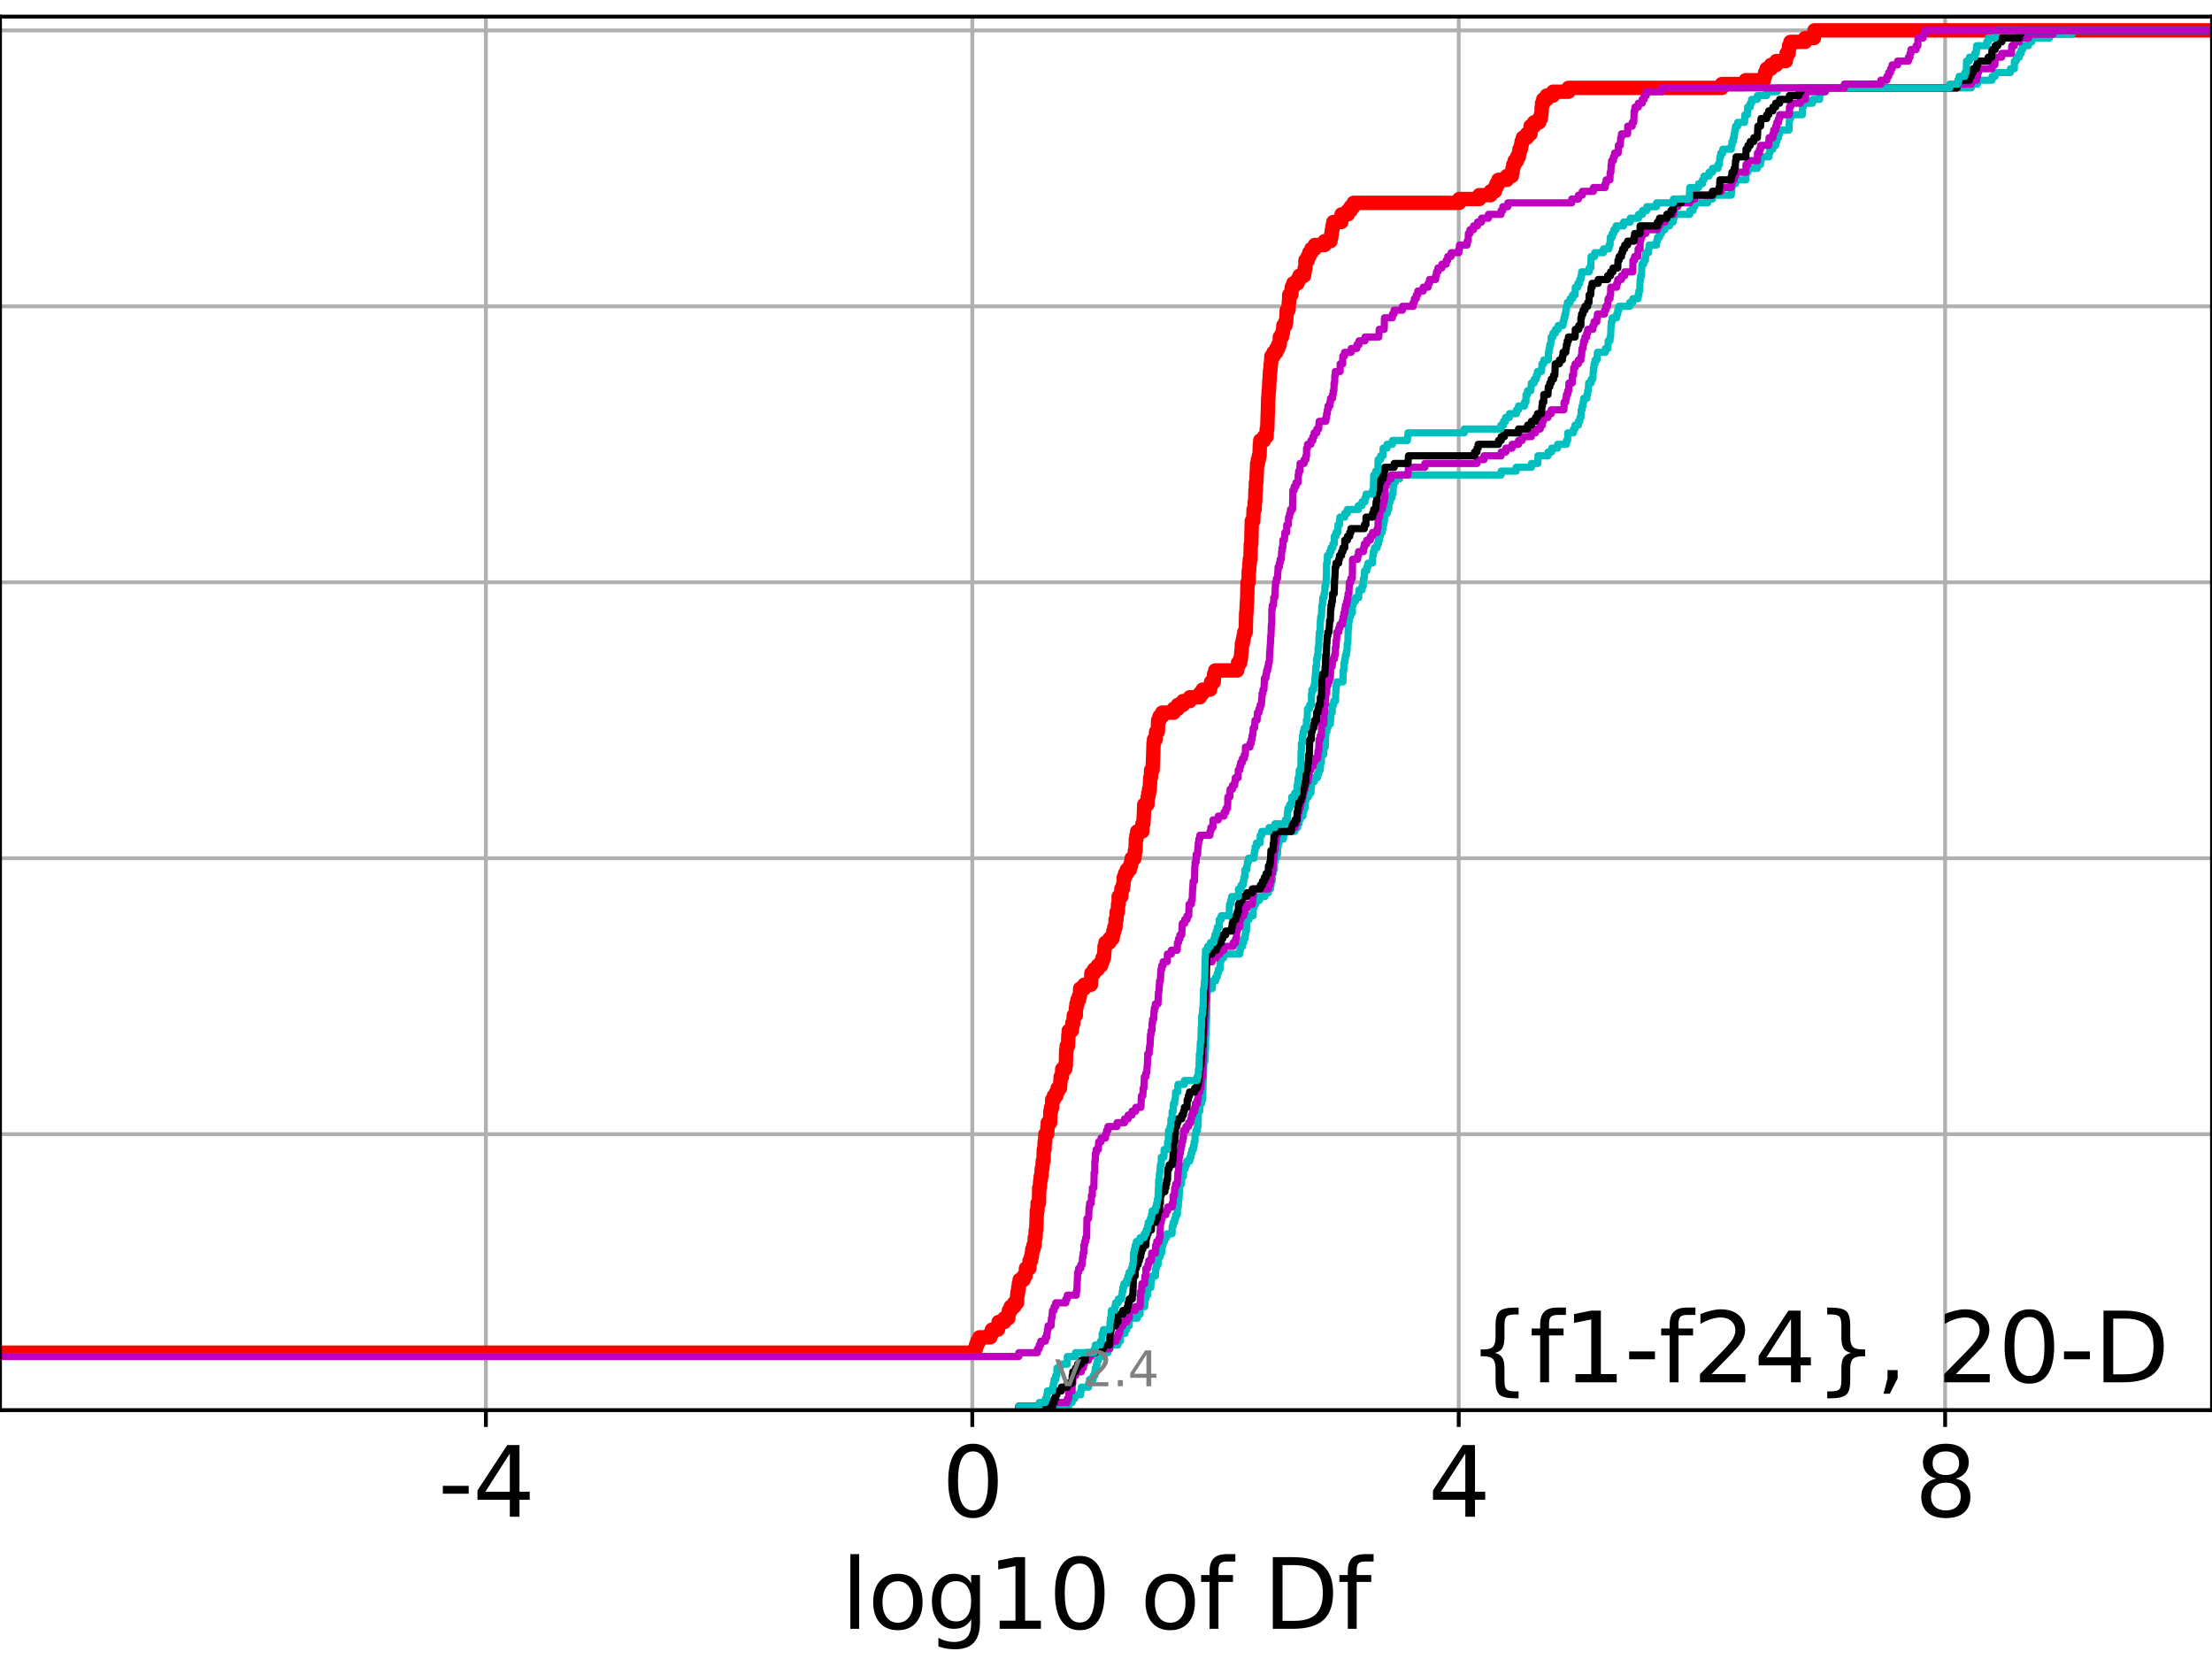 <?xml version="1.0" encoding="utf-8" standalone="no"?>
<!DOCTYPE svg PUBLIC "-//W3C//DTD SVG 1.1//EN"
  "http://www.w3.org/Graphics/SVG/1.1/DTD/svg11.dtd">
<svg height="345.6pt" version="1.1" viewBox="0 0 460.8 345.6" width="460.8pt" xmlns="http://www.w3.org/2000/svg" xmlns:xlink="http://www.w3.org/1999/xlink">
 <defs>
  <style type="text/css">*{stroke-linecap:butt;stroke-linejoin:round;}</style>
 </defs>
 <g id="figure_1">
  <g id="patch_1">
   <path d="M 0 345.6 
L 460.8 345.6 
L 460.8 0 
L 0 0 
z
" style="fill:#ffffff;"/>
  </g>
  <g id="axes_1">
   <g id="patch_2">
    <path d="M 0 293.76 
L 460.8 293.76 
L 460.8 3.456 
L 0 3.456 
z
" style="fill:#ffffff;"/>
   </g>
   <g id="matplotlib.axis_1">
    <g id="xtick_1">
     <g id="line2d_1">
      <path clip-path="url(#p87506c4c7b)" d="M 101.22 293.76 
L 101.22 3.456 
" style="fill:none;stroke:#b0b0b0;stroke-linecap:square;stroke-width:0.8;"/>
     </g>
     <g id="line2d_2">
      <defs>
       <path d="M 0 0 
L 0 3.5 
" id="ma6cd4c74d2" style="stroke:#000000;stroke-width:0.8;"/>
      </defs>
      <g>
       <use style="stroke:#000000;stroke-width:0.8;" x="101.22" xlink:href="#ma6cd4c74d2" y="293.76"/>
      </g>
     </g>
     <g id="text_1">
      <!-- -4 -->
      <g transform="translate(91.249 315.957)scale(0.2 -0.2)">
       <defs>
        <path d="M 313 2009 
L 1997 2009 
L 1997 1497 
L 313 1497 
L 313 2009 
z
" id="DejaVuSans-2d" transform="scale(0.016)"/>
        <path d="M 2419 4116 
L 825 1625 
L 2419 1625 
L 2419 4116 
z
M 2253 4666 
L 3047 4666 
L 3047 1625 
L 3713 1625 
L 3713 1100 
L 3047 1100 
L 3047 0 
L 2419 0 
L 2419 1100 
L 313 1100 
L 313 1709 
L 2253 4666 
z
" id="DejaVuSans-34" transform="scale(0.016)"/>
       </defs>
       <use xlink:href="#DejaVuSans-2d"/>
       <use x="36.084" xlink:href="#DejaVuSans-34"/>
      </g>
     </g>
    </g>
    <g id="xtick_2">
     <g id="line2d_3">
      <path clip-path="url(#p87506c4c7b)" d="M 202.549 293.76 
L 202.549 3.456 
" style="fill:none;stroke:#b0b0b0;stroke-linecap:square;stroke-width:0.8;"/>
     </g>
     <g id="line2d_4">
      <g>
       <use style="stroke:#000000;stroke-width:0.8;" x="202.549" xlink:href="#ma6cd4c74d2" y="293.76"/>
      </g>
     </g>
     <g id="text_2">
      <!-- 0 -->
      <g transform="translate(196.186 315.957)scale(0.2 -0.2)">
       <defs>
        <path d="M 2034 4250 
Q 1547 4250 1301 3770 
Q 1056 3291 1056 2328 
Q 1056 1369 1301 889 
Q 1547 409 2034 409 
Q 2525 409 2770 889 
Q 3016 1369 3016 2328 
Q 3016 3291 2770 3770 
Q 2525 4250 2034 4250 
z
M 2034 4750 
Q 2819 4750 3233 4129 
Q 3647 3509 3647 2328 
Q 3647 1150 3233 529 
Q 2819 -91 2034 -91 
Q 1250 -91 836 529 
Q 422 1150 422 2328 
Q 422 3509 836 4129 
Q 1250 4750 2034 4750 
z
" id="DejaVuSans-30" transform="scale(0.016)"/>
       </defs>
       <use xlink:href="#DejaVuSans-30"/>
      </g>
     </g>
    </g>
    <g id="xtick_3">
     <g id="line2d_5">
      <path clip-path="url(#p87506c4c7b)" d="M 303.878 293.76 
L 303.878 3.456 
" style="fill:none;stroke:#b0b0b0;stroke-linecap:square;stroke-width:0.8;"/>
     </g>
     <g id="line2d_6">
      <g>
       <use style="stroke:#000000;stroke-width:0.8;" x="303.878" xlink:href="#ma6cd4c74d2" y="293.76"/>
      </g>
     </g>
     <g id="text_3">
      <!-- 4 -->
      <g transform="translate(297.515 315.957)scale(0.2 -0.2)">
       <use xlink:href="#DejaVuSans-34"/>
      </g>
     </g>
    </g>
    <g id="xtick_4">
     <g id="line2d_7">
      <path clip-path="url(#p87506c4c7b)" d="M 405.207 293.76 
L 405.207 3.456 
" style="fill:none;stroke:#b0b0b0;stroke-linecap:square;stroke-width:0.8;"/>
     </g>
     <g id="line2d_8">
      <g>
       <use style="stroke:#000000;stroke-width:0.8;" x="405.207" xlink:href="#ma6cd4c74d2" y="293.76"/>
      </g>
     </g>
     <g id="text_4">
      <!-- 8 -->
      <g transform="translate(398.844 315.957)scale(0.2 -0.2)">
       <defs>
        <path d="M 2034 2216 
Q 1584 2216 1326 1975 
Q 1069 1734 1069 1313 
Q 1069 891 1326 650 
Q 1584 409 2034 409 
Q 2484 409 2743 651 
Q 3003 894 3003 1313 
Q 3003 1734 2745 1975 
Q 2488 2216 2034 2216 
z
M 1403 2484 
Q 997 2584 770 2862 
Q 544 3141 544 3541 
Q 544 4100 942 4425 
Q 1341 4750 2034 4750 
Q 2731 4750 3128 4425 
Q 3525 4100 3525 3541 
Q 3525 3141 3298 2862 
Q 3072 2584 2669 2484 
Q 3125 2378 3379 2068 
Q 3634 1759 3634 1313 
Q 3634 634 3220 271 
Q 2806 -91 2034 -91 
Q 1263 -91 848 271 
Q 434 634 434 1313 
Q 434 1759 690 2068 
Q 947 2378 1403 2484 
z
M 1172 3481 
Q 1172 3119 1398 2916 
Q 1625 2713 2034 2713 
Q 2441 2713 2670 2916 
Q 2900 3119 2900 3481 
Q 2900 3844 2670 4047 
Q 2441 4250 2034 4250 
Q 1625 4250 1398 4047 
Q 1172 3844 1172 3481 
z
" id="DejaVuSans-38" transform="scale(0.016)"/>
       </defs>
       <use xlink:href="#DejaVuSans-38"/>
      </g>
     </g>
    </g>
    <g id="text_5">
     <!-- log10 of Df -->
     <g transform="translate(175.214 339.313)scale(0.2 -0.2)">
      <defs>
       <path d="M 603 4863 
L 1178 4863 
L 1178 0 
L 603 0 
L 603 4863 
z
" id="DejaVuSans-6c" transform="scale(0.016)"/>
       <path d="M 1959 3097 
Q 1497 3097 1228 2736 
Q 959 2375 959 1747 
Q 959 1119 1226 758 
Q 1494 397 1959 397 
Q 2419 397 2687 759 
Q 2956 1122 2956 1747 
Q 2956 2369 2687 2733 
Q 2419 3097 1959 3097 
z
M 1959 3584 
Q 2709 3584 3137 3096 
Q 3566 2609 3566 1747 
Q 3566 888 3137 398 
Q 2709 -91 1959 -91 
Q 1206 -91 779 398 
Q 353 888 353 1747 
Q 353 2609 779 3096 
Q 1206 3584 1959 3584 
z
" id="DejaVuSans-6f" transform="scale(0.016)"/>
       <path d="M 2906 1791 
Q 2906 2416 2648 2759 
Q 2391 3103 1925 3103 
Q 1463 3103 1205 2759 
Q 947 2416 947 1791 
Q 947 1169 1205 825 
Q 1463 481 1925 481 
Q 2391 481 2648 825 
Q 2906 1169 2906 1791 
z
M 3481 434 
Q 3481 -459 3084 -895 
Q 2688 -1331 1869 -1331 
Q 1566 -1331 1297 -1286 
Q 1028 -1241 775 -1147 
L 775 -588 
Q 1028 -725 1275 -790 
Q 1522 -856 1778 -856 
Q 2344 -856 2625 -561 
Q 2906 -266 2906 331 
L 2906 616 
Q 2728 306 2450 153 
Q 2172 0 1784 0 
Q 1141 0 747 490 
Q 353 981 353 1791 
Q 353 2603 747 3093 
Q 1141 3584 1784 3584 
Q 2172 3584 2450 3431 
Q 2728 3278 2906 2969 
L 2906 3500 
L 3481 3500 
L 3481 434 
z
" id="DejaVuSans-67" transform="scale(0.016)"/>
       <path d="M 794 531 
L 1825 531 
L 1825 4091 
L 703 3866 
L 703 4441 
L 1819 4666 
L 2450 4666 
L 2450 531 
L 3481 531 
L 3481 0 
L 794 0 
L 794 531 
z
" id="DejaVuSans-31" transform="scale(0.016)"/>
       <path id="DejaVuSans-20" transform="scale(0.016)"/>
       <path d="M 2375 4863 
L 2375 4384 
L 1825 4384 
Q 1516 4384 1395 4259 
Q 1275 4134 1275 3809 
L 1275 3500 
L 2222 3500 
L 2222 3053 
L 1275 3053 
L 1275 0 
L 697 0 
L 697 3053 
L 147 3053 
L 147 3500 
L 697 3500 
L 697 3744 
Q 697 4328 969 4595 
Q 1241 4863 1831 4863 
L 2375 4863 
z
" id="DejaVuSans-66" transform="scale(0.016)"/>
       <path d="M 1259 4147 
L 1259 519 
L 2022 519 
Q 2988 519 3436 956 
Q 3884 1394 3884 2338 
Q 3884 3275 3436 3711 
Q 2988 4147 2022 4147 
L 1259 4147 
z
M 628 4666 
L 1925 4666 
Q 3281 4666 3915 4102 
Q 4550 3538 4550 2338 
Q 4550 1131 3912 565 
Q 3275 0 1925 0 
L 628 0 
L 628 4666 
z
" id="DejaVuSans-44" transform="scale(0.016)"/>
      </defs>
      <use xlink:href="#DejaVuSans-6c"/>
      <use x="27.783" xlink:href="#DejaVuSans-6f"/>
      <use x="88.965" xlink:href="#DejaVuSans-67"/>
      <use x="152.441" xlink:href="#DejaVuSans-31"/>
      <use x="216.064" xlink:href="#DejaVuSans-30"/>
      <use x="279.688" xlink:href="#DejaVuSans-20"/>
      <use x="311.475" xlink:href="#DejaVuSans-6f"/>
      <use x="372.656" xlink:href="#DejaVuSans-66"/>
      <use x="407.861" xlink:href="#DejaVuSans-20"/>
      <use x="439.648" xlink:href="#DejaVuSans-44"/>
      <use x="516.65" xlink:href="#DejaVuSans-66"/>
     </g>
    </g>
   </g>
   <g id="matplotlib.axis_2">
    <g id="ytick_1">
     <g id="line2d_9">
      <path clip-path="url(#p87506c4c7b)" d="M 0 293.76 
L 460.8 293.76 
" style="fill:none;stroke:#b0b0b0;stroke-linecap:square;stroke-width:0.8;"/>
     </g>
     <g id="line2d_10">
      <defs>
       <path d="M 0 0 
L -3.5 0 
" id="m499cdd3b7d" style="stroke:#000000;stroke-width:0.8;"/>
      </defs>
      <g>
       <use style="stroke:#000000;stroke-width:0.8;" x="0" xlink:href="#m499cdd3b7d" y="293.76"/>
      </g>
     </g>
    </g>
    <g id="ytick_2">
     <g id="line2d_11">
      <path clip-path="url(#p87506c4c7b)" d="M 0 236.274 
L 460.8 236.274 
" style="fill:none;stroke:#b0b0b0;stroke-linecap:square;stroke-width:0.8;"/>
     </g>
     <g id="line2d_12">
      <g>
       <use style="stroke:#000000;stroke-width:0.8;" x="0" xlink:href="#m499cdd3b7d" y="236.274"/>
      </g>
     </g>
    </g>
    <g id="ytick_3">
     <g id="line2d_13">
      <path clip-path="url(#p87506c4c7b)" d="M 0 178.788 
L 460.8 178.788 
" style="fill:none;stroke:#b0b0b0;stroke-linecap:square;stroke-width:0.8;"/>
     </g>
     <g id="line2d_14">
      <g>
       <use style="stroke:#000000;stroke-width:0.8;" x="0" xlink:href="#m499cdd3b7d" y="178.788"/>
      </g>
     </g>
    </g>
    <g id="ytick_4">
     <g id="line2d_15">
      <path clip-path="url(#p87506c4c7b)" d="M 0 121.302 
L 460.8 121.302 
" style="fill:none;stroke:#b0b0b0;stroke-linecap:square;stroke-width:0.8;"/>
     </g>
     <g id="line2d_16">
      <g>
       <use style="stroke:#000000;stroke-width:0.8;" x="0" xlink:href="#m499cdd3b7d" y="121.302"/>
      </g>
     </g>
    </g>
    <g id="ytick_5">
     <g id="line2d_17">
      <path clip-path="url(#p87506c4c7b)" d="M 0 63.816 
L 460.8 63.816 
" style="fill:none;stroke:#b0b0b0;stroke-linecap:square;stroke-width:0.8;"/>
     </g>
     <g id="line2d_18">
      <g>
       <use style="stroke:#000000;stroke-width:0.8;" x="0" xlink:href="#m499cdd3b7d" y="63.816"/>
      </g>
     </g>
    </g>
    <g id="ytick_6">
     <g id="line2d_19">
      <path clip-path="url(#p87506c4c7b)" d="M 0 6.33 
L 460.8 6.33 
" style="fill:none;stroke:#b0b0b0;stroke-linecap:square;stroke-width:0.8;"/>
     </g>
     <g id="line2d_20">
      <g>
       <use style="stroke:#000000;stroke-width:0.8;" x="0" xlink:href="#m499cdd3b7d" y="6.33"/>
      </g>
     </g>
    </g>
   </g>
   <g id="line2d_21">
    <path clip-path="url(#p87506c4c7b)" d="M -1 281.784 
L 203.023 281.784 
L 203.023 280.985 
L 203.312 280.985 
L 203.312 280.187 
L 203.597 280.187 
L 203.597 279.389 
L 204.035 279.389 
L 204.035 278.59 
L 206.3 278.59 
L 206.3 277.792 
L 206.641 277.792 
L 206.641 276.993 
L 207.899 276.993 
L 207.899 276.195 
L 208.019 276.195 
L 208.019 275.396 
L 209.234 275.396 
L 209.234 274.598 
L 210.055 274.598 
L 210.055 273.8 
L 210.172 273.8 
L 210.172 273.001 
L 210.554 273.001 
L 210.554 272.203 
L 211.29 272.203 
L 211.29 271.404 
L 211.864 271.404 
L 211.887 269.808 
L 211.997 269.808 
L 211.997 269.009 
L 212.119 269.009 
L 212.119 268.211 
L 212.243 268.211 
L 212.243 267.412 
L 212.416 267.412 
L 212.416 266.614 
L 213.238 266.614 
L 213.238 265.815 
L 213.632 265.815 
L 213.734 264.219 
L 214.433 264.219 
L 214.475 262.622 
L 214.77 262.622 
L 214.77 261.823 
L 214.938 261.823 
L 214.938 261.025 
L 215.053 261.025 
L 215.053 260.227 
L 215.29 260.227 
L 215.29 259.428 
L 215.523 259.428 
L 215.553 257.831 
L 215.714 257.831 
L 215.76 256.234 
L 215.864 256.234 
L 215.973 253.041 
L 215.987 253.041 
L 215.987 252.242 
L 216.122 252.242 
L 216.156 250.646 
L 216.428 250.646 
L 216.49 247.452 
L 216.608 247.452 
L 216.714 245.855 
L 216.804 245.855 
L 216.804 245.057 
L 216.941 245.057 
L 217.015 243.46 
L 217.146 243.46 
L 217.227 241.863 
L 217.384 241.863 
L 217.442 239.468 
L 217.58 239.468 
L 217.619 237.871 
L 217.704 237.871 
L 217.772 236.274 
L 218.146 236.274 
L 218.211 234.677 
L 218.271 234.677 
L 218.271 233.879 
L 218.757 233.879 
L 218.819 231.484 
L 218.955 231.484 
L 218.955 230.685 
L 219.185 230.685 
L 219.188 229.088 
L 219.54 229.088 
L 219.54 228.29 
L 220.053 228.29 
L 220.053 227.491 
L 220.329 227.491 
L 220.329 226.693 
L 220.815 226.693 
L 220.909 225.096 
L 220.956 225.096 
L 220.956 224.298 
L 221.228 224.298 
L 221.287 222.701 
L 221.903 222.701 
L 221.903 221.903 
L 222.031 221.903 
L 222.106 218.709 
L 222.208 218.709 
L 222.208 217.91 
L 222.481 217.91 
L 222.572 215.515 
L 222.643 215.515 
L 222.643 214.717 
L 223.271 214.717 
L 223.271 213.918 
L 223.392 213.918 
L 223.392 213.12 
L 223.585 213.12 
L 223.688 211.523 
L 224.112 211.523 
L 224.142 209.926 
L 224.249 209.926 
L 224.249 209.128 
L 224.438 209.128 
L 224.438 208.33 
L 224.755 208.33 
L 224.755 207.531 
L 224.96 207.531 
L 225.023 205.934 
L 225.868 205.934 
L 225.868 205.136 
L 227.252 205.136 
L 227.354 202.741 
L 227.921 202.741 
L 227.921 201.942 
L 228.673 201.942 
L 228.673 201.144 
L 229.383 201.144 
L 229.383 200.345 
L 229.675 200.345 
L 229.675 199.547 
L 229.968 199.547 
L 230.078 197.95 
L 230.093 197.95 
L 230.093 197.152 
L 230.297 197.152 
L 230.297 196.353 
L 231.11 196.353 
L 231.11 195.555 
L 231.729 195.555 
L 231.729 194.756 
L 231.936 194.756 
L 231.936 193.958 
L 232.134 193.958 
L 232.134 193.16 
L 232.377 193.16 
L 232.395 191.563 
L 232.59 191.563 
L 232.621 189.966 
L 232.873 189.966 
L 232.913 188.369 
L 233.035 188.369 
L 233.035 186.772 
L 233.577 186.772 
L 233.6 185.175 
L 233.913 185.175 
L 233.913 184.377 
L 234.042 184.377 
L 234.101 182.78 
L 234.368 182.78 
L 234.368 181.982 
L 234.747 181.982 
L 234.747 181.183 
L 235.343 181.183 
L 235.343 180.385 
L 235.61 180.385 
L 235.61 179.587 
L 235.758 179.587 
L 235.758 178.788 
L 236.332 178.788 
L 236.43 177.191 
L 236.555 177.191 
L 236.619 174.796 
L 236.745 174.796 
L 236.745 173.998 
L 236.908 173.998 
L 236.908 173.199 
L 237.964 173.199 
L 237.992 171.602 
L 238.195 171.602 
L 238.303 169.207 
L 238.31 169.207 
L 238.36 167.61 
L 239.021 167.61 
L 239.095 166.013 
L 239.211 166.013 
L 239.211 165.215 
L 239.374 165.215 
L 239.374 164.417 
L 239.519 164.417 
L 239.617 162.021 
L 239.753 162.021 
L 239.794 160.425 
L 240.096 160.425 
L 240.199 158.029 
L 240.21 158.029 
L 240.305 154.836 
L 240.398 154.836 
L 240.398 154.037 
L 240.756 154.037 
L 240.835 152.44 
L 241.192 152.44 
L 241.263 150.045 
L 241.554 150.045 
L 241.554 149.247 
L 242.104 149.247 
L 242.104 148.448 
L 244.507 148.448 
L 244.507 147.65 
L 245.365 147.65 
L 245.365 146.851 
L 246.433 146.851 
L 246.433 146.053 
L 247.866 146.053 
L 247.866 145.255 
L 249.944 145.255 
L 249.944 144.456 
L 250.536 144.456 
L 250.536 143.658 
L 252.085 143.658 
L 252.085 142.859 
L 252.292 142.859 
L 252.292 142.061 
L 252.844 142.061 
L 252.903 140.464 
L 253.158 140.464 
L 253.158 139.666 
L 257.729 139.666 
L 257.729 138.867 
L 257.904 138.867 
L 257.904 138.069 
L 258.355 138.069 
L 258.355 137.27 
L 258.488 137.27 
L 258.598 135.674 
L 258.646 135.674 
L 258.711 134.077 
L 258.897 134.077 
L 258.897 133.278 
L 259.052 133.278 
L 259.052 132.48 
L 259.208 132.48 
L 259.208 131.682 
L 259.506 131.682 
L 259.597 127.69 
L 259.649 127.69 
L 259.752 125.294 
L 259.79 125.294 
L 259.896 121.302 
L 260.103 121.302 
L 260.128 118.907 
L 260.216 118.907 
L 260.278 117.31 
L 260.362 117.31 
L 260.362 116.512 
L 260.49 116.512 
L 260.569 113.318 
L 260.66 113.318 
L 260.77 108.528 
L 261.065 108.528 
L 261.147 106.132 
L 261.359 106.132 
L 261.391 104.535 
L 261.476 104.535 
L 261.532 102.14 
L 261.606 102.14 
L 261.626 100.543 
L 261.718 100.543 
L 261.819 98.148 
L 261.83 98.148 
L 261.89 96.551 
L 262.046 96.551 
L 262.046 95.753 
L 262.239 95.753 
L 262.239 94.954 
L 262.392 94.954 
L 262.451 92.559 
L 262.533 92.559 
L 262.533 91.761 
L 263.311 91.761 
L 263.311 90.962 
L 263.856 90.962 
L 263.89 89.366 
L 263.992 89.366 
L 264.091 86.172 
L 264.112 86.172 
L 264.184 82.978 
L 264.225 82.978 
L 264.303 81.381 
L 264.348 81.381 
L 264.455 78.986 
L 264.499 78.986 
L 264.554 77.389 
L 264.631 77.389 
L 264.717 75.792 
L 264.785 75.792 
L 264.851 74.196 
L 265.317 74.196 
L 265.317 73.397 
L 265.884 73.397 
L 265.884 72.599 
L 266.271 72.599 
L 266.271 71.8 
L 266.591 71.8 
L 266.612 70.204 
L 267.055 70.204 
L 267.055 69.405 
L 267.241 69.405 
L 267.351 67.808 
L 267.784 67.808 
L 267.784 67.01 
L 267.942 67.01 
L 268.053 64.615 
L 268.414 64.615 
L 268.479 63.018 
L 268.542 63.018 
L 268.571 61.421 
L 269.013 61.421 
L 269.104 59.824 
L 269.401 59.824 
L 269.401 59.026 
L 270.295 59.026 
L 270.295 58.227 
L 270.713 58.227 
L 270.713 57.429 
L 271.667 57.429 
L 271.667 56.63 
L 271.797 56.63 
L 271.797 55.832 
L 271.943 55.832 
L 271.95 54.235 
L 272.427 54.235 
L 272.427 53.437 
L 272.752 53.437 
L 272.752 52.638 
L 273.195 52.638 
L 273.195 51.84 
L 273.888 51.84 
L 273.888 51.042 
L 275.935 51.042 
L 275.935 50.243 
L 277.166 50.243 
L 277.166 49.445 
L 277.335 49.445 
L 277.335 48.646 
L 277.451 48.646 
L 277.451 47.848 
L 277.577 47.848 
L 277.577 47.05 
L 277.765 47.05 
L 277.765 46.251 
L 279.405 46.251 
L 279.469 44.654 
L 280.78 44.654 
L 280.78 43.856 
L 281.38 43.856 
L 281.38 43.057 
L 281.985 43.057 
L 281.985 42.259 
L 303.987 42.259 
L 303.987 41.461 
L 308.153 41.461 
L 308.153 40.662 
L 310.505 40.662 
L 310.505 39.864 
L 311.399 39.864 
L 311.399 39.065 
L 311.739 39.065 
L 311.739 38.267 
L 312.145 38.267 
L 312.145 37.469 
L 313.912 37.469 
L 313.912 36.67 
L 314.941 36.67 
L 314.941 35.872 
L 315.101 35.872 
L 315.101 35.073 
L 315.24 35.073 
L 315.24 34.275 
L 315.542 34.275 
L 315.542 33.476 
L 316.033 33.476 
L 316.033 32.678 
L 316.393 32.678 
L 316.393 31.88 
L 316.54 31.88 
L 316.54 31.081 
L 316.826 31.081 
L 316.826 30.283 
L 316.981 30.283 
L 316.981 29.484 
L 317.237 29.484 
L 317.237 28.686 
L 318.078 28.686 
L 318.078 27.888 
L 318.828 27.888 
L 318.841 26.291 
L 319.569 26.291 
L 319.569 25.492 
L 320.635 25.492 
L 320.635 24.694 
L 320.985 24.694 
L 320.985 23.895 
L 321.102 23.895 
L 321.168 22.299 
L 321.241 22.299 
L 321.241 21.5 
L 321.487 21.5 
L 321.487 20.702 
L 322.226 20.702 
L 322.226 19.903 
L 323.543 19.903 
L 323.543 19.105 
L 326.752 19.105 
L 326.752 18.307 
L 358.703 18.307 
L 358.703 17.508 
L 363.655 17.508 
L 363.655 16.71 
L 367.463 16.71 
L 367.463 15.911 
L 367.705 15.911 
L 367.705 15.113 
L 368.034 15.113 
L 368.034 14.314 
L 368.928 14.314 
L 368.928 13.516 
L 370.036 13.516 
L 370.036 12.718 
L 372.032 12.718 
L 372.032 11.919 
L 372.176 11.919 
L 372.176 11.121 
L 372.603 11.121 
L 372.697 9.524 
L 372.983 9.524 
L 372.983 8.726 
L 376.026 8.726 
L 376.026 7.927 
L 377.876 7.927 
L 377.984 6.33 
L 377.984 6.33 
L 460.8 6.33 
L 460.8 6.33 
" style="fill:none;stroke:#ff0000;stroke-linecap:square;stroke-width:3;"/>
   </g>
   <g id="line2d_22">
    <path clip-path="url(#p87506c4c7b)" d="M 212.243 293.76 
L 212.243 292.962 
L 222.633 292.962 
L 222.633 292.163 
L 223.325 292.163 
L 223.325 291.365 
L 223.887 291.365 
L 223.887 290.566 
L 225.118 290.566 
L 225.118 289.768 
L 225.262 289.768 
L 225.262 288.97 
L 226.769 288.97 
L 226.769 288.171 
L 226.958 288.171 
L 226.958 287.373 
L 227.715 287.373 
L 227.715 286.574 
L 228.064 286.574 
L 228.064 285.776 
L 228.177 285.776 
L 228.177 284.977 
L 228.413 284.977 
L 228.413 284.179 
L 228.594 284.179 
L 228.594 283.381 
L 228.806 283.381 
L 228.806 282.582 
L 229.584 282.582 
L 229.584 281.784 
L 230.818 281.784 
L 230.818 280.985 
L 231.18 280.985 
L 231.18 280.187 
L 232.888 280.187 
L 232.888 279.389 
L 233.4 279.389 
L 233.423 277.792 
L 234.358 277.792 
L 234.358 276.993 
L 234.709 276.993 
L 234.709 276.195 
L 235.227 276.195 
L 235.299 274.598 
L 236.921 274.598 
L 236.921 273.8 
L 237.485 273.8 
L 237.531 272.203 
L 238.463 272.203 
L 238.503 270.606 
L 238.708 270.606 
L 238.708 269.808 
L 239.079 269.808 
L 239.117 268.211 
L 239.743 268.211 
L 239.789 266.614 
L 239.919 266.614 
L 239.919 265.815 
L 240.71 265.815 
L 240.734 264.219 
L 240.898 264.219 
L 240.898 263.42 
L 241.255 263.42 
L 241.28 261.823 
L 241.687 261.823 
L 241.687 261.025 
L 242.005 261.025 
L 242.103 259.428 
L 242.283 259.428 
L 242.283 258.63 
L 242.6 258.63 
L 242.6 257.831 
L 243.05 257.831 
L 243.05 257.033 
L 244.151 257.033 
L 244.188 255.436 
L 244.392 255.436 
L 244.392 254.638 
L 244.71 254.638 
L 244.71 253.839 
L 244.902 253.839 
L 244.902 253.041 
L 245.272 253.041 
L 245.291 251.444 
L 245.447 251.444 
L 245.544 249.847 
L 245.596 249.847 
L 245.691 248.25 
L 245.712 248.25 
L 245.766 246.653 
L 246.13 246.653 
L 246.19 245.057 
L 246.538 245.057 
L 246.54 243.46 
L 246.912 243.46 
L 246.912 242.661 
L 247.216 242.661 
L 247.216 241.863 
L 247.844 241.863 
L 247.844 241.065 
L 248.08 241.065 
L 248.08 240.266 
L 248.294 240.266 
L 248.294 239.468 
L 248.606 239.468 
L 248.606 238.669 
L 248.763 238.669 
L 248.763 237.871 
L 248.933 237.871 
L 248.972 236.274 
L 249.134 236.274 
L 249.134 235.476 
L 249.445 235.476 
L 249.445 234.677 
L 249.569 234.677 
L 249.643 231.484 
L 249.94 231.484 
L 249.985 229.887 
L 250.309 229.887 
L 250.309 229.088 
L 250.544 229.088 
L 250.634 225.096 
L 250.684 225.096 
L 250.786 221.104 
L 251.01 221.104 
L 251.09 218.709 
L 251.126 218.709 
L 251.183 215.515 
L 251.247 215.515 
L 251.345 212.322 
L 251.362 212.322 
L 251.45 206.733 
L 251.535 206.733 
L 251.535 205.934 
L 252.542 205.934 
L 252.596 204.337 
L 253.244 204.337 
L 253.244 203.539 
L 253.583 203.539 
L 253.583 202.741 
L 253.787 202.741 
L 253.787 201.942 
L 254.155 201.942 
L 254.186 200.345 
L 254.339 200.345 
L 254.339 199.547 
L 254.917 199.547 
L 254.917 198.749 
L 258.253 198.749 
L 258.253 197.95 
L 258.432 197.95 
L 258.432 197.152 
L 258.845 197.152 
L 258.845 196.353 
L 259.088 196.353 
L 259.088 195.555 
L 259.365 195.555 
L 259.365 194.756 
L 259.48 194.756 
L 259.48 193.958 
L 259.659 193.958 
L 259.749 191.563 
L 260.201 191.563 
L 260.201 190.764 
L 261.053 190.764 
L 261.076 189.168 
L 261.234 189.168 
L 261.234 188.369 
L 261.609 188.369 
L 261.609 187.571 
L 262.362 187.571 
L 262.362 186.772 
L 263.505 186.772 
L 263.505 185.974 
L 264.235 185.974 
L 264.235 185.175 
L 264.69 185.175 
L 264.69 184.377 
L 264.812 184.377 
L 264.812 183.579 
L 265.036 183.579 
L 265.048 181.982 
L 265.216 181.982 
L 265.216 181.183 
L 265.473 181.183 
L 265.494 179.587 
L 265.602 179.587 
L 265.602 178.788 
L 265.84 178.788 
L 265.84 177.99 
L 266.115 177.99 
L 266.178 176.393 
L 266.275 176.393 
L 266.275 175.594 
L 266.459 175.594 
L 266.459 174.796 
L 267.358 174.796 
L 267.358 173.998 
L 267.502 173.998 
L 267.502 173.199 
L 269.746 173.199 
L 269.746 172.401 
L 270.315 172.401 
L 270.315 171.602 
L 270.618 171.602 
L 270.618 170.804 
L 270.847 170.804 
L 270.847 170.006 
L 271.433 170.006 
L 271.433 169.207 
L 271.589 169.207 
L 271.589 168.409 
L 271.867 168.409 
L 271.899 166.812 
L 272.06 166.812 
L 272.06 166.013 
L 272.571 166.013 
L 272.571 165.215 
L 273.085 165.215 
L 273.183 163.618 
L 273.222 163.618 
L 273.222 162.82 
L 273.819 162.82 
L 273.819 162.021 
L 274.429 162.021 
L 274.429 161.223 
L 274.727 161.223 
L 274.727 160.425 
L 275.031 160.425 
L 275.137 158.828 
L 275.277 158.828 
L 275.295 157.231 
L 275.729 157.231 
L 275.825 155.634 
L 276.085 155.634 
L 276.189 152.44 
L 276.415 152.44 
L 276.415 151.642 
L 276.613 151.642 
L 276.613 150.844 
L 277.13 150.844 
L 277.215 149.247 
L 277.247 149.247 
L 277.247 148.448 
L 277.52 148.448 
L 277.556 146.851 
L 277.821 146.851 
L 277.821 146.053 
L 278.212 146.053 
L 278.294 143.658 
L 278.329 143.658 
L 278.329 142.859 
L 278.455 142.859 
L 278.455 142.061 
L 279.753 142.061 
L 279.798 139.666 
L 279.947 139.666 
L 279.972 138.069 
L 280.138 138.069 
L 280.138 137.27 
L 280.266 137.27 
L 280.266 136.472 
L 280.49 136.472 
L 280.49 135.674 
L 280.61 135.674 
L 280.655 134.077 
L 280.776 134.077 
L 280.859 130.883 
L 280.948 130.883 
L 281.003 129.286 
L 281.096 129.286 
L 281.096 128.488 
L 281.356 128.488 
L 281.356 127.69 
L 281.716 127.69 
L 281.728 126.093 
L 281.894 126.093 
L 281.894 125.294 
L 282.352 125.294 
L 282.352 124.496 
L 283.049 124.496 
L 283.072 122.899 
L 283.748 122.899 
L 283.748 122.101 
L 283.989 122.101 
L 284.016 120.504 
L 284.191 120.504 
L 284.263 118.907 
L 284.73 118.907 
L 284.73 118.109 
L 284.962 118.109 
L 284.962 117.31 
L 285.917 117.31 
L 285.97 115.713 
L 286.067 115.713 
L 286.067 114.915 
L 286.313 114.915 
L 286.313 114.116 
L 286.882 114.116 
L 286.882 113.318 
L 287.156 113.318 
L 287.156 112.52 
L 287.388 112.52 
L 287.388 111.721 
L 287.57 111.721 
L 287.57 110.923 
L 287.941 110.923 
L 287.941 110.124 
L 288.11 110.124 
L 288.11 109.326 
L 288.259 109.326 
L 288.259 108.528 
L 288.411 108.528 
L 288.481 106.931 
L 289.02 106.931 
L 289.02 106.132 
L 289.304 106.132 
L 289.359 104.535 
L 289.627 104.535 
L 289.627 103.737 
L 289.939 103.737 
L 289.939 102.939 
L 290.193 102.939 
L 290.256 101.342 
L 290.309 101.342 
L 290.309 100.543 
L 290.632 100.543 
L 290.632 99.745 
L 291.591 99.745 
L 291.591 98.947 
L 312.722 98.947 
L 312.722 98.148 
L 315.848 98.148 
L 315.848 97.35 
L 319.018 97.35 
L 319.018 96.551 
L 320.374 96.551 
L 320.383 94.954 
L 322.481 94.954 
L 322.481 94.156 
L 323.24 94.156 
L 323.24 93.358 
L 324.47 93.358 
L 324.47 92.559 
L 326.31 92.559 
L 326.31 91.761 
L 326.574 91.761 
L 326.591 90.164 
L 327.781 90.164 
L 327.781 89.366 
L 328.09 89.366 
L 328.09 88.567 
L 328.807 88.567 
L 328.807 87.769 
L 329.12 87.769 
L 329.12 86.97 
L 329.34 86.97 
L 329.392 85.373 
L 329.574 85.373 
L 329.574 84.575 
L 329.772 84.575 
L 329.772 83.777 
L 329.904 83.777 
L 329.904 82.978 
L 330.578 82.978 
L 330.578 82.18 
L 330.743 82.18 
L 330.743 81.381 
L 330.87 81.381 
L 330.943 79.785 
L 331.466 79.785 
L 331.466 78.986 
L 331.82 78.986 
L 331.89 77.389 
L 331.942 77.389 
L 331.942 76.591 
L 332.069 76.591 
L 332.069 75.792 
L 332.283 75.792 
L 332.283 74.994 
L 332.68 74.994 
L 332.768 73.397 
L 334.42 73.397 
L 334.42 72.599 
L 334.968 72.599 
L 335.005 71.002 
L 335.396 71.002 
L 335.396 70.204 
L 335.515 70.204 
L 335.605 67.808 
L 335.677 67.808 
L 335.677 67.01 
L 335.832 67.01 
L 335.832 66.211 
L 336.787 66.211 
L 336.787 65.413 
L 337.005 65.413 
L 337.005 64.615 
L 337.233 64.615 
L 337.233 63.816 
L 339.489 63.816 
L 339.489 63.018 
L 340.149 63.018 
L 340.149 62.219 
L 341.252 62.219 
L 341.252 61.421 
L 341.404 61.421 
L 341.404 60.623 
L 341.578 60.623 
L 341.666 58.227 
L 341.788 58.227 
L 341.788 57.429 
L 341.962 57.429 
L 342.039 55.034 
L 342.424 55.034 
L 342.424 54.235 
L 342.772 54.235 
L 342.852 52.638 
L 343.417 52.638 
L 343.417 51.84 
L 343.53 51.84 
L 343.53 51.042 
L 345.099 51.042 
L 345.099 50.243 
L 345.265 50.243 
L 345.265 49.445 
L 345.71 49.445 
L 345.71 48.646 
L 346.131 48.646 
L 346.131 47.848 
L 346.81 47.848 
L 346.81 47.05 
L 347.791 47.05 
L 347.791 46.251 
L 348.556 46.251 
L 348.556 45.453 
L 348.756 45.453 
L 348.756 44.654 
L 352.011 44.654 
L 352.011 43.856 
L 352.701 43.856 
L 352.701 43.057 
L 353.025 43.057 
L 353.025 42.259 
L 355.749 42.259 
L 355.749 41.461 
L 356.753 41.461 
L 356.753 40.662 
L 360.653 40.662 
L 360.758 39.065 
L 360.802 39.065 
L 360.802 38.267 
L 361.544 38.267 
L 361.544 37.469 
L 363.692 37.469 
L 363.73 35.872 
L 364.126 35.872 
L 364.126 35.073 
L 366.098 35.073 
L 366.098 34.275 
L 366.757 34.275 
L 366.757 33.476 
L 366.91 33.476 
L 366.91 32.678 
L 368.527 32.678 
L 368.527 31.88 
L 368.683 31.88 
L 368.683 31.081 
L 369.32 31.081 
L 369.32 30.283 
L 369.904 30.283 
L 369.904 29.484 
L 370.15 29.484 
L 370.15 28.686 
L 370.517 28.686 
L 370.517 27.888 
L 370.734 27.888 
L 370.734 27.089 
L 372.678 27.089 
L 372.777 24.694 
L 373.005 24.694 
L 373.005 23.895 
L 375.449 23.895 
L 375.486 22.299 
L 375.663 22.299 
L 375.663 21.5 
L 377.561 21.5 
L 377.561 20.702 
L 379.051 20.702 
L 379.051 19.903 
L 379.181 19.903 
L 379.181 19.105 
L 380.25 19.105 
L 380.25 18.307 
L 410.664 18.307 
L 410.664 17.508 
L 411.953 17.508 
L 411.953 16.71 
L 414.978 16.71 
L 414.978 15.911 
L 415.639 15.911 
L 415.639 15.113 
L 418.805 15.113 
L 418.805 14.314 
L 419.623 14.314 
L 419.625 12.718 
L 420.025 12.718 
L 420.025 11.919 
L 420.676 11.919 
L 420.676 11.121 
L 421.044 11.121 
L 421.044 10.322 
L 421.365 10.322 
L 421.365 9.524 
L 422.562 9.524 
L 422.562 8.726 
L 423.267 8.726 
L 423.267 7.927 
L 426.963 7.927 
L 426.963 7.129 
L 431.648 7.129 
L 431.648 6.33 
L 431.648 6.33 
L 460.8 6.33 
L 460.8 6.33 
" style="fill:none;stroke:#00bfbf;stroke-linecap:square;stroke-width:1.5;"/>
   </g>
   <g id="line2d_23">
    <path clip-path="url(#p87506c4c7b)" d="M 212.243 293.76 
L 212.243 292.962 
L 219.268 292.962 
L 219.268 292.163 
L 222.342 292.163 
L 222.342 291.365 
L 222.633 291.365 
L 222.683 289.768 
L 223.325 289.768 
L 223.357 288.171 
L 223.481 288.171 
L 223.506 286.574 
L 224.069 286.574 
L 224.069 285.776 
L 225.262 285.776 
L 225.262 284.977 
L 225.681 284.977 
L 225.681 284.179 
L 225.887 284.179 
L 225.887 283.381 
L 226.769 283.381 
L 226.769 282.582 
L 227.296 282.582 
L 227.296 281.784 
L 228.177 281.784 
L 228.177 280.985 
L 231.18 280.985 
L 231.18 280.187 
L 231.325 280.187 
L 231.325 279.389 
L 232.527 279.389 
L 232.527 278.59 
L 232.888 278.59 
L 232.888 277.792 
L 233.227 277.792 
L 233.227 276.993 
L 233.366 276.993 
L 233.366 276.195 
L 233.909 276.195 
L 233.909 275.396 
L 234.7 275.396 
L 234.7 274.598 
L 235.227 274.598 
L 235.299 273.001 
L 236.474 273.001 
L 236.474 272.203 
L 237.485 272.203 
L 237.575 269.808 
L 237.627 269.808 
L 237.627 269.009 
L 237.815 269.009 
L 237.878 267.412 
L 238.463 267.412 
L 238.503 265.815 
L 238.708 265.815 
L 238.712 264.219 
L 239.117 264.219 
L 239.117 263.42 
L 239.307 263.42 
L 239.307 262.622 
L 239.821 262.622 
L 239.919 261.025 
L 240.71 261.025 
L 240.734 259.428 
L 240.967 259.428 
L 240.967 258.63 
L 241.48 258.63 
L 241.48 257.831 
L 241.618 257.831 
L 241.725 255.436 
L 241.73 255.436 
L 241.73 254.638 
L 241.921 254.638 
L 241.921 253.839 
L 242.103 253.839 
L 242.103 253.041 
L 242.866 253.041 
L 242.866 252.242 
L 243.233 252.242 
L 243.233 251.444 
L 244.188 251.444 
L 244.188 250.646 
L 244.377 250.646 
L 244.392 249.049 
L 244.649 249.049 
L 244.71 247.452 
L 244.902 247.452 
L 244.902 246.653 
L 245.272 246.653 
L 245.383 244.258 
L 245.456 244.258 
L 245.544 242.661 
L 245.596 242.661 
L 245.624 241.065 
L 245.708 241.065 
L 245.708 240.266 
L 245.897 240.266 
L 245.897 239.468 
L 246.024 239.468 
L 246.024 238.669 
L 246.19 238.669 
L 246.19 237.871 
L 246.372 237.871 
L 246.372 237.072 
L 246.538 237.072 
L 246.54 235.476 
L 247.056 235.476 
L 247.056 234.677 
L 247.599 234.677 
L 247.599 233.879 
L 248.08 233.879 
L 248.08 233.08 
L 248.208 233.08 
L 248.208 232.282 
L 248.472 232.282 
L 248.472 231.484 
L 248.865 231.484 
L 248.865 230.685 
L 249.005 230.685 
L 249.005 229.887 
L 249.445 229.887 
L 249.445 229.088 
L 249.583 229.088 
L 249.643 227.491 
L 249.94 227.491 
L 249.94 226.693 
L 250.158 226.693 
L 250.237 225.096 
L 250.309 225.096 
L 250.309 224.298 
L 250.544 224.298 
L 250.634 220.306 
L 250.667 220.306 
L 250.716 215.515 
L 250.821 215.515 
L 250.922 213.918 
L 250.943 213.918 
L 251.016 212.322 
L 251.059 212.322 
L 251.126 209.926 
L 251.174 209.926 
L 251.203 208.33 
L 251.316 208.33 
L 251.387 200.345 
L 252.515 200.345 
L 252.515 199.547 
L 253.384 199.547 
L 253.384 198.749 
L 254.155 198.749 
L 254.155 197.95 
L 254.917 197.95 
L 254.917 197.152 
L 256.913 197.152 
L 256.913 196.353 
L 257.393 196.353 
L 257.393 195.555 
L 257.595 195.555 
L 257.615 193.958 
L 257.747 193.958 
L 257.747 193.16 
L 258.253 193.16 
L 258.29 191.563 
L 258.49 191.563 
L 258.49 190.764 
L 259.088 190.764 
L 259.088 189.966 
L 259.365 189.966 
L 259.365 189.168 
L 259.749 189.168 
L 259.749 188.369 
L 260.871 188.369 
L 260.979 186.772 
L 261.053 186.772 
L 261.053 185.974 
L 261.234 185.974 
L 261.234 185.175 
L 264.235 185.175 
L 264.235 184.377 
L 264.564 184.377 
L 264.564 183.579 
L 264.755 183.579 
L 264.812 181.982 
L 265.048 181.982 
L 265.048 181.183 
L 265.173 181.183 
L 265.271 178.788 
L 265.37 178.788 
L 265.385 177.191 
L 265.602 177.191 
L 265.674 175.594 
L 265.84 175.594 
L 265.904 173.998 
L 266.115 173.998 
L 266.115 173.199 
L 268.999 173.199 
L 268.999 172.401 
L 269.746 172.401 
L 269.746 171.602 
L 270.167 171.602 
L 270.167 170.804 
L 270.315 170.804 
L 270.422 169.207 
L 270.618 169.207 
L 270.618 168.409 
L 270.847 168.409 
L 270.847 167.61 
L 271.001 167.61 
L 271.001 166.812 
L 271.278 166.812 
L 271.278 166.013 
L 271.433 166.013 
L 271.433 165.215 
L 271.589 165.215 
L 271.589 164.417 
L 271.867 164.417 
L 271.867 163.618 
L 272.017 163.618 
L 272.017 162.82 
L 272.48 162.82 
L 272.48 162.021 
L 272.618 162.021 
L 272.618 161.223 
L 272.757 161.223 
L 272.757 160.425 
L 273.085 160.425 
L 273.085 159.626 
L 273.575 159.626 
L 273.575 158.828 
L 273.819 158.828 
L 273.819 158.029 
L 274.47 158.029 
L 274.562 156.432 
L 274.719 156.432 
L 274.792 154.037 
L 275.031 154.037 
L 275.031 153.239 
L 275.277 153.239 
L 275.31 150.844 
L 275.729 150.844 
L 275.825 148.448 
L 275.956 148.448 
L 275.99 146.851 
L 276.113 146.851 
L 276.176 144.456 
L 276.376 144.456 
L 276.415 142.859 
L 276.613 142.859 
L 276.613 142.061 
L 276.907 142.061 
L 276.907 141.263 
L 277.13 141.263 
L 277.215 138.867 
L 277.52 138.867 
L 277.606 137.27 
L 277.999 137.27 
L 277.999 136.472 
L 278.169 136.472 
L 278.191 134.875 
L 278.294 134.875 
L 278.371 133.278 
L 278.455 133.278 
L 278.496 131.682 
L 278.88 131.682 
L 278.88 130.883 
L 279.125 130.883 
L 279.125 130.085 
L 279.626 130.085 
L 279.626 129.286 
L 279.792 129.286 
L 279.792 128.488 
L 279.947 128.488 
L 279.947 127.69 
L 280.138 127.69 
L 280.138 126.891 
L 280.266 126.891 
L 280.266 126.093 
L 280.534 126.093 
L 280.534 125.294 
L 280.695 125.294 
L 280.695 124.496 
L 280.831 124.496 
L 280.831 123.697 
L 281.003 123.697 
L 281.096 121.302 
L 281.399 121.302 
L 281.399 120.504 
L 281.716 120.504 
L 281.758 116.512 
L 282.823 116.512 
L 282.823 115.713 
L 283.004 115.713 
L 283.004 114.915 
L 284.026 114.915 
L 284.026 114.116 
L 284.217 114.116 
L 284.217 113.318 
L 284.716 113.318 
L 284.716 112.52 
L 285.466 112.52 
L 285.466 111.721 
L 285.917 111.721 
L 285.917 110.923 
L 286.882 110.923 
L 286.882 110.124 
L 287.03 110.124 
L 287.093 108.528 
L 287.156 108.528 
L 287.156 107.729 
L 287.388 107.729 
L 287.469 106.132 
L 287.941 106.132 
L 287.941 105.334 
L 288.151 105.334 
L 288.151 104.535 
L 288.339 104.535 
L 288.339 103.737 
L 288.481 103.737 
L 288.544 101.342 
L 288.761 101.342 
L 288.761 100.543 
L 289.02 100.543 
L 289.02 99.745 
L 289.789 99.745 
L 289.789 98.947 
L 293.303 98.947 
L 293.411 97.35 
L 296.82 97.35 
L 296.82 96.551 
L 307.688 96.551 
L 307.688 95.753 
L 309.146 95.753 
L 309.146 94.954 
L 312.722 94.954 
L 312.722 94.156 
L 313.707 94.156 
L 313.707 93.358 
L 314.992 93.358 
L 314.992 92.559 
L 316.332 92.559 
L 316.332 91.761 
L 317.09 91.761 
L 317.09 90.962 
L 319.018 90.962 
L 319.018 90.164 
L 319.867 90.164 
L 319.867 89.366 
L 320.859 89.366 
L 320.859 88.567 
L 321.306 88.567 
L 321.306 87.769 
L 321.506 87.769 
L 321.506 86.97 
L 322.481 86.97 
L 322.481 86.172 
L 323.149 86.172 
L 323.149 85.373 
L 325.803 85.373 
L 325.829 83.777 
L 326.187 83.777 
L 326.187 82.978 
L 326.31 82.978 
L 326.31 82.18 
L 326.591 82.18 
L 326.591 81.381 
L 326.805 81.381 
L 326.835 79.785 
L 327.53 79.785 
L 327.547 78.188 
L 327.805 78.188 
L 327.826 76.591 
L 328.123 76.591 
L 328.123 75.792 
L 328.807 75.792 
L 328.807 74.994 
L 329.34 74.994 
L 329.34 74.196 
L 329.473 74.196 
L 329.552 72.599 
L 329.772 72.599 
L 329.772 71.8 
L 329.904 71.8 
L 329.904 71.002 
L 330.172 71.002 
L 330.172 70.204 
L 330.542 70.204 
L 330.542 69.405 
L 330.743 69.405 
L 330.743 68.607 
L 331.82 68.607 
L 331.82 67.808 
L 332.069 67.808 
L 332.069 67.01 
L 332.654 67.01 
L 332.654 66.211 
L 332.768 66.211 
L 332.768 65.413 
L 334.261 65.413 
L 334.261 64.615 
L 334.52 64.615 
L 334.52 63.816 
L 334.901 63.816 
L 335.005 62.219 
L 335.396 62.219 
L 335.396 61.421 
L 335.515 61.421 
L 335.553 59.824 
L 336.787 59.824 
L 336.787 59.026 
L 337.005 59.026 
L 337.005 58.227 
L 337.776 58.227 
L 337.776 57.429 
L 338.458 57.429 
L 338.458 56.63 
L 340.132 56.63 
L 340.172 54.235 
L 340.52 54.235 
L 340.52 53.437 
L 341.181 53.437 
L 341.252 51.84 
L 341.662 51.84 
L 341.666 50.243 
L 341.788 50.243 
L 341.788 49.445 
L 342.039 49.445 
L 342.039 48.646 
L 342.852 48.646 
L 342.852 47.848 
L 345.265 47.848 
L 345.265 47.05 
L 345.71 47.05 
L 345.71 46.251 
L 346.825 46.251 
L 346.825 45.453 
L 347.25 45.453 
L 347.25 44.654 
L 348.608 44.654 
L 348.608 43.856 
L 348.756 43.856 
L 348.756 43.057 
L 349.523 43.057 
L 349.523 42.259 
L 352.011 42.259 
L 352.011 41.461 
L 353.025 41.461 
L 353.025 40.662 
L 356.753 40.662 
L 356.753 39.864 
L 358.556 39.864 
L 358.556 39.065 
L 360.653 39.065 
L 360.653 38.267 
L 360.802 38.267 
L 360.802 37.469 
L 361.256 37.469 
L 361.256 36.67 
L 361.544 36.67 
L 361.544 35.872 
L 363.692 35.872 
L 363.73 34.275 
L 364.126 34.275 
L 364.126 33.476 
L 366.098 33.476 
L 366.11 31.88 
L 366.531 31.88 
L 366.531 31.081 
L 366.757 31.081 
L 366.757 30.283 
L 368.461 30.283 
L 368.527 28.686 
L 369.32 28.686 
L 369.32 27.888 
L 369.493 27.888 
L 369.493 27.089 
L 369.904 27.089 
L 369.904 26.291 
L 370.15 26.291 
L 370.15 25.492 
L 370.517 25.492 
L 370.517 24.694 
L 370.734 24.694 
L 370.734 23.895 
L 372.758 23.895 
L 372.777 22.299 
L 373.005 22.299 
L 373.005 21.5 
L 375.049 21.5 
L 375.049 20.702 
L 376.105 20.702 
L 376.198 19.105 
L 380.25 19.105 
L 380.25 18.307 
L 407.674 18.307 
L 407.674 17.508 
L 410.664 17.508 
L 410.664 16.71 
L 411.764 16.71 
L 411.764 15.911 
L 411.953 15.911 
L 411.953 15.113 
L 412.168 15.113 
L 412.168 14.314 
L 414.978 14.314 
L 414.978 13.516 
L 415.578 13.516 
L 415.639 11.919 
L 416.99 11.919 
L 416.99 11.121 
L 419.012 11.121 
L 419.095 9.524 
L 419.625 9.524 
L 419.625 8.726 
L 420.676 8.726 
L 420.676 7.927 
L 422.562 7.927 
L 422.562 7.129 
L 427.703 7.129 
L 427.703 6.33 
L 427.703 6.33 
L 460.8 6.33 
L 460.8 6.33 
" style="fill:none;stroke:#bf00bf;stroke-linecap:square;stroke-width:1.5;"/>
   </g>
   <g id="line2d_24">
    <path clip-path="url(#p87506c4c7b)" d="M 212.243 293.76 
L 212.243 292.962 
L 219.268 292.962 
L 219.268 292.163 
L 219.586 292.163 
L 219.586 291.365 
L 219.925 291.365 
L 219.925 290.566 
L 220.181 290.566 
L 220.181 289.768 
L 221.112 289.768 
L 221.112 288.97 
L 222.342 288.97 
L 222.342 288.171 
L 223.325 288.171 
L 223.357 286.574 
L 223.481 286.574 
L 223.481 285.776 
L 224.069 285.776 
L 224.069 284.977 
L 224.495 284.977 
L 224.495 284.179 
L 225.231 284.179 
L 225.231 283.381 
L 226.081 283.381 
L 226.143 281.784 
L 228.177 281.784 
L 228.177 280.985 
L 229.843 280.985 
L 229.843 280.187 
L 231.164 280.187 
L 231.24 277.792 
L 231.325 277.792 
L 231.325 276.993 
L 231.508 276.993 
L 231.508 276.195 
L 232.399 276.195 
L 232.399 275.396 
L 232.888 275.396 
L 232.905 273.8 
L 233.909 273.8 
L 233.909 273.001 
L 234.836 273.001 
L 234.836 272.203 
L 235 272.203 
L 235 271.404 
L 235.227 271.404 
L 235.227 270.606 
L 235.872 270.606 
L 235.872 269.808 
L 236.002 269.808 
L 236.102 266.614 
L 236.123 266.614 
L 236.123 265.815 
L 236.474 265.815 
L 236.49 264.219 
L 236.724 264.219 
L 236.724 263.42 
L 237.106 263.42 
L 237.106 262.622 
L 237.36 262.622 
L 237.36 261.823 
L 237.625 261.823 
L 237.625 261.025 
L 237.776 261.025 
L 237.776 260.227 
L 238.089 260.227 
L 238.089 259.428 
L 238.708 259.428 
L 238.76 257.831 
L 238.925 257.831 
L 238.925 257.033 
L 239.189 257.033 
L 239.189 256.234 
L 239.859 256.234 
L 239.919 254.638 
L 240.734 254.638 
L 240.734 253.839 
L 241.096 253.839 
L 241.096 253.041 
L 241.23 253.041 
L 241.23 252.242 
L 241.552 252.242 
L 241.584 250.646 
L 241.725 250.646 
L 241.73 249.049 
L 241.921 249.049 
L 241.921 248.25 
L 242.665 248.25 
L 242.665 247.452 
L 242.866 247.452 
L 242.866 246.653 
L 243.04 246.653 
L 243.04 245.855 
L 243.208 245.855 
L 243.283 243.46 
L 243.571 243.46 
L 243.571 242.661 
L 244.188 242.661 
L 244.188 241.863 
L 244.318 241.863 
L 244.392 240.266 
L 244.455 240.266 
L 244.534 237.871 
L 244.71 237.871 
L 244.794 236.274 
L 244.84 236.274 
L 244.902 234.677 
L 245.151 234.677 
L 245.151 233.879 
L 245.383 233.879 
L 245.383 233.08 
L 246.173 233.08 
L 246.173 232.282 
L 246.538 232.282 
L 246.538 231.484 
L 246.725 231.484 
L 246.725 230.685 
L 247.286 230.685 
L 247.318 229.088 
L 247.555 229.088 
L 247.555 228.29 
L 247.792 228.29 
L 247.792 227.491 
L 248.865 227.491 
L 248.865 226.693 
L 249.397 226.693 
L 249.397 225.895 
L 249.643 225.895 
L 249.643 225.096 
L 249.775 225.096 
L 249.856 222.701 
L 249.993 222.701 
L 249.993 221.903 
L 250.158 221.903 
L 250.237 220.306 
L 250.287 220.306 
L 250.344 217.91 
L 250.544 217.91 
L 250.634 214.717 
L 250.667 214.717 
L 250.706 211.523 
L 250.818 211.523 
L 250.899 209.128 
L 250.945 209.128 
L 251.055 205.934 
L 251.067 205.934 
L 251.126 203.539 
L 251.21 203.539 
L 251.264 201.144 
L 251.322 201.144 
L 251.36 198.749 
L 252.458 198.749 
L 252.458 197.95 
L 253.384 197.95 
L 253.384 197.152 
L 253.742 197.152 
L 253.742 196.353 
L 254.398 196.353 
L 254.398 195.555 
L 254.712 195.555 
L 254.712 194.756 
L 255.331 194.756 
L 255.331 193.958 
L 256.572 193.958 
L 256.572 193.16 
L 256.687 193.16 
L 256.687 192.361 
L 256.847 192.361 
L 256.847 191.563 
L 257.448 191.563 
L 257.448 190.764 
L 257.747 190.764 
L 257.747 189.966 
L 257.987 189.966 
L 257.991 188.369 
L 258.287 188.369 
L 258.287 187.571 
L 258.729 187.571 
L 258.729 186.772 
L 259.749 186.772 
L 259.749 185.974 
L 260.871 185.974 
L 260.871 185.175 
L 262.562 185.175 
L 262.562 184.377 
L 262.992 184.377 
L 262.992 183.579 
L 263.38 183.579 
L 263.38 182.78 
L 263.739 182.78 
L 263.739 181.982 
L 264.206 181.982 
L 264.235 180.385 
L 264.533 180.385 
L 264.533 179.587 
L 264.651 179.587 
L 264.755 177.191 
L 265.173 177.191 
L 265.271 175.594 
L 265.37 175.594 
L 265.385 173.998 
L 265.602 173.998 
L 265.602 173.199 
L 268.999 173.199 
L 269.103 171.602 
L 269.746 171.602 
L 269.746 170.804 
L 270.167 170.804 
L 270.198 169.207 
L 270.315 169.207 
L 270.422 167.61 
L 270.618 167.61 
L 270.618 166.812 
L 271.001 166.812 
L 271.001 166.013 
L 271.278 166.013 
L 271.278 165.215 
L 271.433 165.215 
L 271.433 164.417 
L 271.589 164.417 
L 271.589 163.618 
L 271.867 163.618 
L 271.867 162.82 
L 272.017 162.82 
L 272.062 161.223 
L 272.148 161.223 
L 272.148 160.425 
L 272.388 160.425 
L 272.48 158.828 
L 272.586 158.828 
L 272.618 157.231 
L 272.757 157.231 
L 272.843 154.037 
L 273.181 154.037 
L 273.211 152.44 
L 273.339 152.44 
L 273.339 151.642 
L 273.681 151.642 
L 273.681 150.844 
L 273.862 150.844 
L 273.862 150.045 
L 274.261 150.045 
L 274.266 148.448 
L 274.562 148.448 
L 274.562 147.65 
L 274.719 147.65 
L 274.719 146.851 
L 275.031 146.851 
L 275.052 145.255 
L 275.277 145.255 
L 275.37 141.263 
L 275.424 141.263 
L 275.424 140.464 
L 275.99 140.464 
L 276.056 138.867 
L 276.113 138.867 
L 276.176 136.472 
L 276.304 136.472 
L 276.376 134.077 
L 276.415 134.077 
L 276.48 132.48 
L 276.613 132.48 
L 276.613 131.682 
L 276.847 131.682 
L 276.951 130.085 
L 276.975 130.085 
L 276.975 129.286 
L 277.13 129.286 
L 277.204 126.891 
L 277.275 126.891 
L 277.275 126.093 
L 277.427 126.093 
L 277.427 125.294 
L 277.564 125.294 
L 277.606 123.697 
L 277.931 123.697 
L 278.032 120.504 
L 278.076 120.504 
L 278.169 118.109 
L 278.309 118.109 
L 278.309 117.31 
L 278.88 117.31 
L 278.88 116.512 
L 279.034 116.512 
L 279.034 115.713 
L 279.472 115.713 
L 279.472 114.915 
L 279.748 114.915 
L 279.748 114.116 
L 280.138 114.116 
L 280.139 112.52 
L 280.695 112.52 
L 280.695 111.721 
L 281.176 111.721 
L 281.176 110.923 
L 281.421 110.923 
L 281.421 110.124 
L 284.217 110.124 
L 284.217 109.326 
L 284.545 109.326 
L 284.566 107.729 
L 285.917 107.729 
L 285.917 106.931 
L 286.169 106.931 
L 286.169 106.132 
L 286.58 106.132 
L 286.67 104.535 
L 286.787 104.535 
L 286.882 102.939 
L 287.03 102.939 
L 287.03 102.14 
L 287.299 102.14 
L 287.388 100.543 
L 287.599 100.543 
L 287.599 99.745 
L 288.122 99.745 
L 288.122 98.947 
L 288.339 98.947 
L 288.339 98.148 
L 288.481 98.148 
L 288.481 97.35 
L 290.437 97.35 
L 290.437 96.551 
L 293.303 96.551 
L 293.411 94.954 
L 307.185 94.954 
L 307.185 94.156 
L 307.688 94.156 
L 307.688 93.358 
L 307.929 93.358 
L 307.929 92.559 
L 312.167 92.559 
L 312.167 91.761 
L 312.722 91.761 
L 312.722 90.962 
L 313.4 90.962 
L 313.4 90.164 
L 316.332 90.164 
L 316.332 89.366 
L 318.22 89.366 
L 318.22 88.567 
L 319.018 88.567 
L 319.018 87.769 
L 319.867 87.769 
L 319.867 86.97 
L 320.282 86.97 
L 320.282 86.172 
L 321.12 86.172 
L 321.221 84.575 
L 321.306 84.575 
L 321.306 83.777 
L 321.594 83.777 
L 321.598 82.18 
L 322.481 82.18 
L 322.544 80.583 
L 322.849 80.583 
L 322.849 79.785 
L 323.149 79.785 
L 323.149 78.986 
L 323.626 78.986 
L 323.626 78.188 
L 323.903 78.188 
L 323.986 75.792 
L 324.848 75.792 
L 324.848 74.994 
L 325.467 74.994 
L 325.467 74.196 
L 325.605 74.196 
L 325.605 73.397 
L 326.188 73.397 
L 326.188 72.599 
L 326.31 72.599 
L 326.31 71.8 
L 326.488 71.8 
L 326.488 71.002 
L 326.735 71.002 
L 326.735 70.204 
L 328.123 70.204 
L 328.162 68.607 
L 328.885 68.607 
L 328.885 67.808 
L 329.325 67.808 
L 329.34 66.211 
L 329.473 66.211 
L 329.473 65.413 
L 329.772 65.413 
L 329.772 64.615 
L 330.172 64.615 
L 330.172 63.816 
L 330.743 63.816 
L 330.743 63.018 
L 331.011 63.018 
L 331.045 61.421 
L 331.374 61.421 
L 331.455 59.824 
L 331.664 59.824 
L 331.664 59.026 
L 332.938 59.026 
L 332.938 58.227 
L 334.901 58.227 
L 334.901 57.429 
L 335.515 57.429 
L 335.515 56.63 
L 336.012 56.63 
L 336.012 55.832 
L 337.005 55.832 
L 337.056 54.235 
L 337.284 54.235 
L 337.284 53.437 
L 337.789 53.437 
L 337.789 52.638 
L 338.027 52.638 
L 338.027 51.84 
L 338.458 51.84 
L 338.458 51.042 
L 339.047 51.042 
L 339.047 50.243 
L 340.379 50.243 
L 340.379 49.445 
L 340.52 49.445 
L 340.52 48.646 
L 341.662 48.646 
L 341.666 47.05 
L 345.265 47.05 
L 345.265 46.251 
L 345.71 46.251 
L 345.71 45.453 
L 347.25 45.453 
L 347.25 44.654 
L 348.099 44.654 
L 348.099 43.856 
L 348.512 43.856 
L 348.608 42.259 
L 350.23 42.259 
L 350.23 41.461 
L 352.011 41.461 
L 352.011 40.662 
L 356.753 40.662 
L 356.753 39.864 
L 358.09 39.864 
L 358.09 39.065 
L 358.23 39.065 
L 358.279 37.469 
L 360.653 37.469 
L 360.653 36.67 
L 360.802 36.67 
L 360.802 35.872 
L 361.256 35.872 
L 361.256 35.073 
L 361.472 35.073 
L 361.544 33.476 
L 361.666 33.476 
L 361.666 32.678 
L 363.692 32.678 
L 363.73 31.081 
L 364.126 31.081 
L 364.126 30.283 
L 364.61 30.283 
L 364.61 29.484 
L 365.358 29.484 
L 365.358 28.686 
L 366.098 28.686 
L 366.2 26.291 
L 366.757 26.291 
L 366.862 24.694 
L 368.038 24.694 
L 368.038 23.895 
L 368.461 23.895 
L 368.461 23.097 
L 369.32 23.097 
L 369.32 22.299 
L 369.904 22.299 
L 369.904 21.5 
L 370.734 21.5 
L 370.734 20.702 
L 372.758 20.702 
L 372.758 19.903 
L 374.747 19.903 
L 374.747 19.105 
L 375.189 19.105 
L 375.189 18.307 
L 407.674 18.307 
L 407.674 17.508 
L 407.911 17.508 
L 407.911 16.71 
L 410.26 16.71 
L 410.26 15.911 
L 410.664 15.911 
L 410.664 15.113 
L 411.026 15.113 
L 411.026 14.314 
L 411.764 14.314 
L 411.764 13.516 
L 411.996 13.516 
L 411.996 12.718 
L 414.169 12.718 
L 414.169 11.919 
L 414.887 11.919 
L 414.978 10.322 
L 415.639 10.322 
L 415.639 9.524 
L 416.181 9.524 
L 416.181 8.726 
L 417.03 8.726 
L 417.03 7.927 
L 420.676 7.927 
L 420.676 7.129 
L 420.99 7.129 
L 420.99 6.33 
L 420.99 6.33 
L 460.8 6.33 
L 460.8 6.33 
" style="fill:none;stroke:#000000;stroke-linecap:square;stroke-width:1.5;"/>
   </g>
   <g id="line2d_25">
    <path clip-path="url(#p87506c4c7b)" d="M 212.243 293.76 
L 212.243 292.962 
L 216.487 292.962 
L 216.487 292.163 
L 217.772 292.163 
L 217.772 291.365 
L 218.063 291.365 
L 218.063 290.566 
L 218.186 290.566 
L 218.186 289.768 
L 219.268 289.768 
L 219.268 288.97 
L 219.442 288.97 
L 219.442 288.171 
L 219.586 288.171 
L 219.586 287.373 
L 219.925 287.373 
L 219.925 286.574 
L 220.142 286.574 
L 220.181 284.977 
L 220.863 284.977 
L 220.863 284.179 
L 222.311 284.179 
L 222.342 282.582 
L 224.043 282.582 
L 224.043 281.784 
L 227.962 281.784 
L 227.962 280.985 
L 228.177 280.985 
L 228.177 280.187 
L 229.236 280.187 
L 229.236 279.389 
L 229.544 279.389 
L 229.607 277.792 
L 229.843 277.792 
L 229.843 276.993 
L 231.164 276.993 
L 231.24 275.396 
L 231.322 275.396 
L 231.322 274.598 
L 231.437 274.598 
L 231.508 273.001 
L 232.231 273.001 
L 232.231 272.203 
L 232.385 272.203 
L 232.385 271.404 
L 232.957 271.404 
L 232.957 270.606 
L 233.653 270.606 
L 233.653 269.808 
L 233.783 269.808 
L 233.783 269.009 
L 233.909 269.009 
L 233.909 268.211 
L 234.116 268.211 
L 234.116 267.412 
L 234.702 267.412 
L 234.702 266.614 
L 234.965 266.614 
L 234.965 265.815 
L 235.227 265.815 
L 235.227 265.017 
L 235.706 265.017 
L 235.706 264.219 
L 235.91 264.219 
L 235.91 263.42 
L 236.072 263.42 
L 236.123 261.025 
L 236.295 261.025 
L 236.295 260.227 
L 236.474 260.227 
L 236.474 259.428 
L 236.724 259.428 
L 236.724 258.63 
L 237.499 258.63 
L 237.499 257.831 
L 238.343 257.831 
L 238.343 257.033 
L 238.76 257.033 
L 238.76 256.234 
L 239.045 256.234 
L 239.045 255.436 
L 239.189 255.436 
L 239.189 254.638 
L 239.649 254.638 
L 239.649 253.839 
L 239.859 253.839 
L 239.859 253.041 
L 240.014 253.041 
L 240.014 252.242 
L 240.701 252.242 
L 240.701 251.444 
L 240.927 251.444 
L 240.927 250.646 
L 241.096 250.646 
L 241.096 249.847 
L 241.23 249.847 
L 241.306 247.452 
L 241.352 247.452 
L 241.359 245.855 
L 241.469 245.855 
L 241.552 244.258 
L 241.637 244.258 
L 241.725 242.661 
L 241.919 242.661 
L 241.921 241.065 
L 242.475 241.065 
L 242.5 239.468 
L 243.201 239.468 
L 243.233 237.871 
L 243.372 237.871 
L 243.433 235.476 
L 243.749 235.476 
L 243.749 234.677 
L 243.886 234.677 
L 243.931 233.08 
L 244.166 233.08 
L 244.179 231.484 
L 244.392 231.484 
L 244.455 229.887 
L 244.71 229.887 
L 244.71 229.088 
L 244.84 229.088 
L 244.902 227.491 
L 245.347 227.491 
L 245.383 225.895 
L 246.725 225.895 
L 246.725 225.096 
L 249.363 225.096 
L 249.363 224.298 
L 249.604 224.298 
L 249.669 222.701 
L 249.775 222.701 
L 249.856 219.507 
L 249.968 219.507 
L 250.05 217.112 
L 250.158 217.112 
L 250.247 213.918 
L 250.309 213.918 
L 250.344 211.523 
L 250.468 211.523 
L 250.551 209.926 
L 250.633 209.926 
L 250.714 205.934 
L 250.819 205.934 
L 250.914 204.337 
L 250.962 204.337 
L 251.069 199.547 
L 251.095 199.547 
L 251.126 197.95 
L 251.563 197.95 
L 251.563 197.152 
L 252.153 197.152 
L 252.153 196.353 
L 252.885 196.353 
L 252.885 195.555 
L 253.071 195.555 
L 253.071 194.756 
L 253.384 194.756 
L 253.384 193.958 
L 253.583 193.958 
L 253.583 193.16 
L 253.979 193.16 
L 253.989 191.563 
L 254.398 191.563 
L 254.398 190.764 
L 256.048 190.764 
L 256.127 188.369 
L 256.363 188.369 
L 256.363 187.571 
L 256.572 187.571 
L 256.572 186.772 
L 257.991 186.772 
L 258.009 185.175 
L 258.549 185.175 
L 258.549 184.377 
L 258.966 184.377 
L 258.966 183.579 
L 259.115 183.579 
L 259.115 182.78 
L 259.324 182.78 
L 259.328 181.183 
L 259.729 181.183 
L 259.729 180.385 
L 259.846 180.385 
L 259.846 179.587 
L 260.068 179.587 
L 260.068 178.788 
L 261.214 178.788 
L 261.214 177.99 
L 261.332 177.99 
L 261.332 177.191 
L 261.47 177.191 
L 261.47 176.393 
L 261.76 176.393 
L 261.76 175.594 
L 262.513 175.594 
L 262.516 173.998 
L 262.842 173.998 
L 262.842 173.199 
L 264.377 173.199 
L 264.377 172.401 
L 265.602 172.401 
L 265.602 171.602 
L 267.773 171.602 
L 267.773 170.804 
L 268.133 170.804 
L 268.199 169.207 
L 268.29 169.207 
L 268.29 168.409 
L 268.665 168.409 
L 268.665 167.61 
L 269.076 167.61 
L 269.103 166.013 
L 269.718 166.013 
L 269.718 165.215 
L 270.167 165.215 
L 270.198 163.618 
L 270.315 163.618 
L 270.422 162.021 
L 270.608 162.021 
L 270.652 160.425 
L 270.975 160.425 
L 271.049 156.432 
L 271.093 156.432 
L 271.114 154.836 
L 271.311 154.836 
L 271.327 153.239 
L 271.463 153.239 
L 271.463 152.44 
L 271.701 152.44 
L 271.701 151.642 
L 272.141 151.642 
L 272.148 150.045 
L 272.297 150.045 
L 272.388 147.65 
L 272.824 147.65 
L 272.824 146.851 
L 273.181 146.851 
L 273.211 144.456 
L 273.311 144.456 
L 273.311 143.658 
L 273.681 143.658 
L 273.681 142.859 
L 273.837 142.859 
L 273.937 141.263 
L 273.962 141.263 
L 274.064 139.666 
L 274.09 139.666 
L 274.09 138.867 
L 274.26 138.867 
L 274.266 137.27 
L 274.425 137.27 
L 274.425 136.472 
L 274.562 136.472 
L 274.583 134.875 
L 274.701 134.875 
L 274.795 132.48 
L 274.84 132.48 
L 274.84 131.682 
L 275 131.682 
L 275.052 129.286 
L 275.121 129.286 
L 275.121 128.488 
L 275.279 128.488 
L 275.37 126.093 
L 275.5 126.093 
L 275.56 124.496 
L 275.819 124.496 
L 275.819 123.697 
L 275.958 123.697 
L 276.013 122.101 
L 276.176 122.101 
L 276.283 120.504 
L 276.304 120.504 
L 276.349 117.31 
L 276.48 117.31 
L 276.528 115.713 
L 276.975 115.713 
L 276.975 114.915 
L 277.275 114.915 
L 277.275 114.116 
L 277.672 114.116 
L 277.672 113.318 
L 277.952 113.318 
L 277.955 111.721 
L 278.309 111.721 
L 278.309 110.923 
L 278.696 110.923 
L 278.712 109.326 
L 279.034 109.326 
L 279.122 107.729 
L 280.138 107.729 
L 280.138 106.931 
L 280.664 106.931 
L 280.664 106.132 
L 282.966 106.132 
L 282.966 105.334 
L 283.739 105.334 
L 283.739 104.535 
L 284.332 104.535 
L 284.332 103.737 
L 284.566 103.737 
L 284.566 102.939 
L 285.917 102.939 
L 285.917 102.14 
L 286.093 102.14 
L 286.169 98.947 
L 286.58 98.947 
L 286.58 98.148 
L 287.023 98.148 
L 287.082 95.753 
L 287.601 95.753 
L 287.601 94.954 
L 288.101 94.954 
L 288.122 93.358 
L 288.939 93.358 
L 288.939 92.559 
L 290.069 92.559 
L 290.069 91.761 
L 293.19 91.761 
L 293.19 90.962 
L 293.303 90.962 
L 293.303 90.164 
L 305.024 90.164 
L 305.024 89.366 
L 312.657 89.366 
L 312.657 88.567 
L 313.202 88.567 
L 313.202 87.769 
L 313.634 87.769 
L 313.634 86.97 
L 314.443 86.97 
L 314.443 86.172 
L 315.919 86.172 
L 315.919 85.373 
L 316.332 85.373 
L 316.332 84.575 
L 317.578 84.575 
L 317.578 83.777 
L 317.886 83.777 
L 317.897 82.18 
L 318.22 82.18 
L 318.22 81.381 
L 318.908 81.381 
L 319.018 79.785 
L 319.603 79.785 
L 319.603 78.986 
L 320.045 78.986 
L 320.045 78.188 
L 320.282 78.188 
L 320.282 77.389 
L 321.12 77.389 
L 321.221 75.792 
L 321.594 75.792 
L 321.594 74.994 
L 322.535 74.994 
L 322.574 73.397 
L 322.694 73.397 
L 322.694 72.599 
L 322.849 72.599 
L 322.849 71.8 
L 323.063 71.8 
L 323.149 70.204 
L 323.504 70.204 
L 323.504 69.405 
L 324.021 69.405 
L 324.021 68.607 
L 324.613 68.607 
L 324.613 67.808 
L 325.604 67.808 
L 325.604 67.01 
L 325.799 67.01 
L 325.799 66.211 
L 325.993 66.211 
L 325.993 65.413 
L 326.188 65.413 
L 326.188 64.615 
L 326.31 64.615 
L 326.31 63.816 
L 326.503 63.816 
L 326.503 63.018 
L 327.081 63.018 
L 327.081 62.219 
L 327.6 62.219 
L 327.6 61.421 
L 328.123 61.421 
L 328.162 59.824 
L 328.7 59.824 
L 328.7 59.026 
L 329.07 59.026 
L 329.07 58.227 
L 329.34 58.227 
L 329.34 57.429 
L 329.473 57.429 
L 329.473 56.63 
L 331.045 56.63 
L 331.045 55.832 
L 331.374 55.832 
L 331.455 53.437 
L 332.217 53.437 
L 332.217 52.638 
L 334.038 52.638 
L 334.038 51.84 
L 335.178 51.84 
L 335.178 51.042 
L 335.41 51.042 
L 335.445 49.445 
L 335.841 49.445 
L 335.841 48.646 
L 336.186 48.646 
L 336.186 47.848 
L 336.667 47.848 
L 336.667 47.05 
L 338.222 47.05 
L 338.222 46.251 
L 339.617 46.251 
L 339.617 45.453 
L 341.345 45.453 
L 341.345 44.654 
L 342.158 44.654 
L 342.158 43.856 
L 343.055 43.856 
L 343.055 43.057 
L 345.083 43.057 
L 345.083 42.259 
L 348.608 42.259 
L 348.608 41.461 
L 351.903 41.461 
L 352.011 39.065 
L 353.86 39.065 
L 353.86 38.267 
L 354.652 38.267 
L 354.652 37.469 
L 354.973 37.469 
L 354.973 36.67 
L 356.035 36.67 
L 356.035 35.872 
L 356.753 35.872 
L 356.753 35.073 
L 357.88 35.073 
L 357.88 34.275 
L 358.181 34.275 
L 358.279 32.678 
L 358.463 32.678 
L 358.463 31.88 
L 358.884 31.88 
L 358.884 31.081 
L 360.653 31.081 
L 360.653 30.283 
L 360.802 30.283 
L 360.802 29.484 
L 361.08 29.484 
L 361.08 28.686 
L 361.256 28.686 
L 361.256 27.888 
L 361.384 27.888 
L 361.384 27.089 
L 361.544 27.089 
L 361.544 26.291 
L 361.992 26.291 
L 361.992 25.492 
L 363.413 25.492 
L 363.491 23.895 
L 364.039 23.895 
L 364.049 22.299 
L 364.61 22.299 
L 364.61 21.5 
L 364.894 21.5 
L 364.894 20.702 
L 366.098 20.702 
L 366.098 19.903 
L 368.031 19.903 
L 368.031 19.105 
L 370.231 19.105 
L 370.231 18.307 
L 406.18 18.307 
L 406.18 17.508 
L 407.911 17.508 
L 407.911 16.71 
L 408.123 16.71 
L 408.123 15.911 
L 409.294 15.911 
L 409.294 15.113 
L 409.602 15.113 
L 409.668 12.718 
L 410.26 12.718 
L 410.26 11.919 
L 411.363 11.919 
L 411.363 11.121 
L 411.692 11.121 
L 411.764 9.524 
L 413.872 9.524 
L 413.872 8.726 
L 414.166 8.726 
L 414.166 7.927 
L 415.639 7.927 
L 415.639 7.129 
L 415.833 7.129 
L 415.833 6.33 
L 415.833 6.33 
L 460.8 6.33 
L 460.8 6.33 
" style="fill:none;stroke:#00bfbf;stroke-linecap:square;stroke-width:1.5;"/>
   </g>
   <g id="line2d_26">
    <path clip-path="url(#p87506c4c7b)" d="M -1 282.582 
L 212.243 282.582 
L 212.243 281.784 
L 216.122 281.784 
L 216.122 280.985 
L 216.487 280.985 
L 216.487 280.187 
L 216.804 280.187 
L 216.804 279.389 
L 217.772 279.389 
L 217.772 278.59 
L 218.063 278.59 
L 218.063 277.792 
L 218.186 277.792 
L 218.186 276.993 
L 218.325 276.993 
L 218.325 276.195 
L 218.955 276.195 
L 219.028 274.598 
L 219.135 274.598 
L 219.244 273.001 
L 219.586 273.001 
L 219.586 272.203 
L 219.925 272.203 
L 219.925 271.404 
L 222.031 271.404 
L 222.031 270.606 
L 222.342 270.606 
L 222.342 269.808 
L 224.213 269.808 
L 224.213 269.009 
L 224.325 269.009 
L 224.43 266.614 
L 224.442 266.614 
L 224.501 265.017 
L 224.701 265.017 
L 224.701 264.219 
L 225.155 264.219 
L 225.155 263.42 
L 225.438 263.42 
L 225.516 261.823 
L 225.646 261.823 
L 225.646 261.025 
L 225.779 261.025 
L 225.782 259.428 
L 225.949 259.428 
L 225.949 258.63 
L 226.167 258.63 
L 226.167 257.831 
L 226.359 257.831 
L 226.433 253.839 
L 226.779 253.839 
L 226.882 251.444 
L 226.986 251.444 
L 226.986 250.646 
L 227.329 250.646 
L 227.372 249.049 
L 227.556 249.049 
L 227.558 247.452 
L 227.869 247.452 
L 227.931 244.258 
L 228.052 244.258 
L 228.075 241.863 
L 228.166 241.863 
L 228.194 240.266 
L 228.347 240.266 
L 228.347 239.468 
L 228.792 239.468 
L 228.878 237.871 
L 229.371 237.871 
L 229.371 237.072 
L 230.297 237.072 
L 230.297 236.274 
L 230.521 236.274 
L 230.521 235.476 
L 230.815 235.476 
L 230.815 234.677 
L 232.701 234.677 
L 232.701 233.879 
L 234.262 233.879 
L 234.262 233.08 
L 235.015 233.08 
L 235.015 232.282 
L 235.822 232.282 
L 235.822 231.484 
L 236.591 231.484 
L 236.591 230.685 
L 237.678 230.685 
L 237.777 228.29 
L 238.07 228.29 
L 238.147 226.693 
L 238.292 226.693 
L 238.394 224.298 
L 238.717 224.298 
L 238.717 223.499 
L 238.886 223.499 
L 238.993 221.903 
L 239.021 221.903 
L 239.101 219.507 
L 239.374 219.507 
L 239.474 217.91 
L 239.575 217.91 
L 239.672 215.515 
L 239.778 215.515 
L 239.778 214.717 
L 239.968 214.717 
L 240.014 213.12 
L 240.103 213.12 
L 240.103 212.322 
L 240.347 212.322 
L 240.383 210.725 
L 240.485 210.725 
L 240.485 209.926 
L 240.681 209.926 
L 240.681 209.128 
L 241.23 209.128 
L 241.316 206.733 
L 241.422 206.733 
L 241.5 205.136 
L 241.559 205.136 
L 241.559 204.337 
L 241.725 204.337 
L 241.832 201.942 
L 242 201.942 
L 242 201.144 
L 242.301 201.144 
L 242.301 200.345 
L 243.155 200.345 
L 243.186 198.749 
L 244.009 198.749 
L 244.009 197.95 
L 245.233 197.95 
L 245.289 196.353 
L 245.504 196.353 
L 245.504 195.555 
L 245.802 195.555 
L 245.802 194.756 
L 246.175 194.756 
L 246.285 192.361 
L 246.792 192.361 
L 246.792 191.563 
L 247.29 191.563 
L 247.29 190.764 
L 247.638 190.764 
L 247.711 188.369 
L 248.186 188.369 
L 248.186 187.571 
L 248.355 187.571 
L 248.44 185.175 
L 248.478 185.175 
L 248.555 183.579 
L 248.825 183.579 
L 248.904 180.385 
L 248.96 180.385 
L 248.96 179.587 
L 249.18 179.587 
L 249.188 177.99 
L 249.499 177.99 
L 249.545 176.393 
L 249.619 176.393 
L 249.619 175.594 
L 249.738 175.594 
L 249.738 174.796 
L 249.95 174.796 
L 249.95 173.998 
L 252.061 173.998 
L 252.061 173.199 
L 252.242 173.199 
L 252.242 172.401 
L 252.676 172.401 
L 252.678 170.804 
L 253.786 170.804 
L 253.786 170.006 
L 254.981 170.006 
L 254.981 169.207 
L 255.373 169.207 
L 255.373 168.409 
L 255.728 168.409 
L 255.789 166.013 
L 256.199 166.013 
L 256.252 164.417 
L 256.746 164.417 
L 256.746 163.618 
L 257.214 163.618 
L 257.214 162.82 
L 257.334 162.82 
L 257.334 162.021 
L 257.922 162.021 
L 257.941 160.425 
L 258.263 160.425 
L 258.263 159.626 
L 258.453 159.626 
L 258.453 158.828 
L 258.814 158.828 
L 258.814 158.029 
L 259.213 158.029 
L 259.213 157.231 
L 259.43 157.231 
L 259.447 155.634 
L 260.381 155.634 
L 260.381 154.836 
L 260.669 154.836 
L 260.669 154.037 
L 260.818 154.037 
L 260.818 153.239 
L 260.967 153.239 
L 261.077 151.642 
L 261.343 151.642 
L 261.444 150.045 
L 261.869 150.045 
L 261.939 148.448 
L 262.266 148.448 
L 262.266 147.65 
L 262.516 147.65 
L 262.516 146.851 
L 262.774 146.851 
L 262.858 145.255 
L 262.905 145.255 
L 262.905 144.456 
L 263.099 144.456 
L 263.099 143.658 
L 263.304 143.658 
L 263.409 141.263 
L 263.723 141.263 
L 263.723 140.464 
L 263.849 140.464 
L 263.849 139.666 
L 264.089 139.666 
L 264.089 138.867 
L 264.254 138.867 
L 264.254 138.069 
L 264.418 138.069 
L 264.504 135.674 
L 264.534 135.674 
L 264.638 134.077 
L 264.65 134.077 
L 264.724 132.48 
L 264.764 132.48 
L 264.853 130.085 
L 264.916 130.085 
L 264.949 126.891 
L 265.04 126.891 
L 265.04 126.093 
L 265.301 126.093 
L 265.345 124.496 
L 265.564 124.496 
L 265.672 122.101 
L 265.716 122.101 
L 265.716 121.302 
L 265.902 121.302 
L 265.902 120.504 
L 266.133 120.504 
L 266.211 118.907 
L 266.248 118.907 
L 266.248 118.109 
L 266.517 118.109 
L 266.517 117.31 
L 266.678 117.31 
L 266.678 116.512 
L 266.928 116.512 
L 266.989 114.915 
L 267.053 114.915 
L 267.053 114.116 
L 267.235 114.116 
L 267.245 112.52 
L 267.565 112.52 
L 267.66 110.923 
L 268.042 110.923 
L 268.056 109.326 
L 268.394 109.326 
L 268.438 107.729 
L 268.647 107.729 
L 268.647 106.931 
L 268.843 106.931 
L 268.843 106.132 
L 269.258 106.132 
L 269.32 102.14 
L 269.609 102.14 
L 269.609 101.342 
L 269.975 101.342 
L 269.975 100.543 
L 270.419 100.543 
L 270.429 98.947 
L 270.534 98.947 
L 270.534 98.148 
L 270.799 98.148 
L 270.821 96.551 
L 271.669 96.551 
L 271.669 95.753 
L 272.043 95.753 
L 272.043 94.954 
L 272.179 94.954 
L 272.184 93.358 
L 272.37 93.358 
L 272.37 92.559 
L 273.085 92.559 
L 273.085 91.761 
L 273.494 91.761 
L 273.494 90.962 
L 273.764 90.962 
L 273.764 90.164 
L 274.324 90.164 
L 274.324 89.366 
L 274.705 89.366 
L 274.808 87.769 
L 276.194 87.769 
L 276.194 86.97 
L 276.355 86.97 
L 276.355 86.172 
L 276.505 86.172 
L 276.505 85.373 
L 276.645 85.373 
L 276.645 84.575 
L 277.03 84.575 
L 277.03 83.777 
L 277.167 83.777 
L 277.167 82.978 
L 277.592 82.978 
L 277.592 82.18 
L 277.739 82.18 
L 277.739 81.381 
L 277.876 81.381 
L 277.918 79.785 
L 278.035 79.785 
L 278.069 78.188 
L 278.177 78.188 
L 278.177 77.389 
L 279.176 77.389 
L 279.184 75.792 
L 279.715 75.792 
L 279.719 74.196 
L 280.084 74.196 
L 280.084 73.397 
L 281.481 73.397 
L 281.481 72.599 
L 282.657 72.599 
L 282.657 71.8 
L 283.11 71.8 
L 283.11 71.002 
L 284.356 71.002 
L 284.356 70.204 
L 287.23 70.204 
L 287.317 68.607 
L 288.35 68.607 
L 288.41 66.211 
L 290.064 66.211 
L 290.064 65.413 
L 290.405 65.413 
L 290.405 64.615 
L 292.15 64.615 
L 292.15 63.816 
L 294.396 63.816 
L 294.396 63.018 
L 294.65 63.018 
L 294.65 62.219 
L 295.052 62.219 
L 295.052 61.421 
L 295.356 61.421 
L 295.356 60.623 
L 296.483 60.623 
L 296.483 59.824 
L 297.504 59.824 
L 297.504 59.026 
L 297.79 59.026 
L 297.79 58.227 
L 299.07 58.227 
L 299.07 57.429 
L 299.244 57.429 
L 299.244 56.63 
L 299.545 56.63 
L 299.545 55.832 
L 300.369 55.832 
L 300.369 55.034 
L 301.266 55.034 
L 301.266 54.235 
L 301.592 54.235 
L 301.592 53.437 
L 302.293 53.437 
L 302.293 52.638 
L 303.913 52.638 
L 303.913 51.84 
L 304.047 51.84 
L 304.047 51.042 
L 305.622 51.042 
L 305.622 50.243 
L 305.839 50.243 
L 305.885 48.646 
L 306.226 48.646 
L 306.226 47.848 
L 306.973 47.848 
L 306.973 47.05 
L 307.803 47.05 
L 307.803 46.251 
L 308.627 46.251 
L 308.627 45.453 
L 310.069 45.453 
L 310.069 44.654 
L 312.704 44.654 
L 312.704 43.856 
L 313.062 43.856 
L 313.062 43.057 
L 314.116 43.057 
L 314.116 42.259 
L 327.428 42.259 
L 327.428 41.461 
L 328.815 41.461 
L 328.815 40.662 
L 329.619 40.662 
L 329.619 39.864 
L 331.942 39.864 
L 331.942 39.065 
L 334.386 39.065 
L 334.386 38.267 
L 334.584 38.267 
L 334.584 37.469 
L 335.369 37.469 
L 335.435 35.872 
L 335.578 35.872 
L 335.629 34.275 
L 335.728 34.275 
L 335.728 33.476 
L 336.095 33.476 
L 336.095 32.678 
L 336.351 32.678 
L 336.351 31.88 
L 337.095 31.88 
L 337.136 30.283 
L 337.526 30.283 
L 337.627 28.686 
L 337.786 28.686 
L 337.786 27.888 
L 339.068 27.888 
L 339.076 26.291 
L 340.016 26.291 
L 340.016 25.492 
L 340.344 25.492 
L 340.43 23.097 
L 340.604 23.097 
L 340.604 22.299 
L 341.291 22.299 
L 341.291 21.5 
L 342.098 21.5 
L 342.098 20.702 
L 342.522 20.702 
L 342.522 19.903 
L 342.942 19.903 
L 342.942 19.105 
L 346.237 19.105 
L 346.237 18.307 
L 384.22 18.307 
L 384.22 17.508 
L 391.808 17.508 
L 391.808 16.71 
L 393.077 16.71 
L 393.077 15.911 
L 393.449 15.911 
L 393.449 15.113 
L 393.843 15.113 
L 393.843 14.314 
L 394.166 14.314 
L 394.166 13.516 
L 395.304 13.516 
L 395.304 12.718 
L 397.559 12.718 
L 397.559 11.919 
L 397.893 11.919 
L 397.893 11.121 
L 398.081 11.121 
L 398.081 10.322 
L 399.169 10.322 
L 399.169 9.524 
L 399.534 9.524 
L 399.552 7.927 
L 400.624 7.927 
L 400.624 7.129 
L 400.985 7.129 
L 400.985 6.33 
L 400.985 6.33 
L 460.8 6.33 
L 460.8 6.33 
" style="fill:none;stroke:#bf00bf;stroke-linecap:square;stroke-width:1.5;"/>
   </g>
   <g id="patch_3">
    <path d="M 0 293.76 
L 0 3.456 
" style="fill:none;stroke:#000000;stroke-linecap:square;stroke-linejoin:miter;stroke-width:0.8;"/>
   </g>
   <g id="patch_4">
    <path d="M 460.8 293.76 
L 460.8 3.456 
" style="fill:none;stroke:#000000;stroke-linecap:square;stroke-linejoin:miter;stroke-width:0.8;"/>
   </g>
   <g id="patch_5">
    <path d="M 0 293.76 
L 460.8 293.76 
" style="fill:none;stroke:#000000;stroke-linecap:square;stroke-linejoin:miter;stroke-width:0.8;"/>
   </g>
   <g id="patch_6">
    <path d="M 0 3.456 
L 460.8 3.456 
" style="fill:none;stroke:#000000;stroke-linecap:square;stroke-linejoin:miter;stroke-width:0.8;"/>
   </g>
   <g id="text_6">
    <!-- {f1-f24}, 20-D -->
    <g transform="translate(305.884 287.954)scale(0.2 -0.2)">
     <defs>
      <path d="M 3272 -594 
L 3272 -1044 
L 3078 -1044 
Q 2300 -1044 2036 -812 
Q 1772 -581 1772 109 
L 1772 856 
Q 1772 1328 1603 1509 
Q 1434 1691 991 1691 
L 800 1691 
L 800 2138 
L 991 2138 
Q 1438 2138 1605 2317 
Q 1772 2497 1772 2963 
L 1772 3713 
Q 1772 4403 2036 4633 
Q 2300 4863 3078 4863 
L 3272 4863 
L 3272 4416 
L 3059 4416 
Q 2619 4416 2484 4278 
Q 2350 4141 2350 3700 
L 2350 2925 
Q 2350 2434 2208 2212 
Q 2066 1991 1722 1913 
Q 2069 1828 2209 1606 
Q 2350 1384 2350 897 
L 2350 122 
Q 2350 -319 2484 -456 
Q 2619 -594 3059 -594 
L 3272 -594 
z
" id="DejaVuSans-7b" transform="scale(0.016)"/>
      <path d="M 1228 531 
L 3431 531 
L 3431 0 
L 469 0 
L 469 531 
Q 828 903 1448 1529 
Q 2069 2156 2228 2338 
Q 2531 2678 2651 2914 
Q 2772 3150 2772 3378 
Q 2772 3750 2511 3984 
Q 2250 4219 1831 4219 
Q 1534 4219 1204 4116 
Q 875 4013 500 3803 
L 500 4441 
Q 881 4594 1212 4672 
Q 1544 4750 1819 4750 
Q 2544 4750 2975 4387 
Q 3406 4025 3406 3419 
Q 3406 3131 3298 2873 
Q 3191 2616 2906 2266 
Q 2828 2175 2409 1742 
Q 1991 1309 1228 531 
z
" id="DejaVuSans-32" transform="scale(0.016)"/>
      <path d="M 800 -594 
L 1019 -594 
Q 1456 -594 1589 -459 
Q 1722 -325 1722 122 
L 1722 897 
Q 1722 1384 1862 1606 
Q 2003 1828 2350 1913 
Q 2003 1991 1862 2212 
Q 1722 2434 1722 2925 
L 1722 3700 
Q 1722 4144 1589 4280 
Q 1456 4416 1019 4416 
L 800 4416 
L 800 4863 
L 997 4863 
Q 1775 4863 2036 4633 
Q 2297 4403 2297 3713 
L 2297 2963 
Q 2297 2497 2465 2317 
Q 2634 2138 3078 2138 
L 3272 2138 
L 3272 1691 
L 3078 1691 
Q 2634 1691 2465 1509 
Q 2297 1328 2297 856 
L 2297 109 
Q 2297 -581 2036 -812 
Q 1775 -1044 997 -1044 
L 800 -1044 
L 800 -594 
z
" id="DejaVuSans-7d" transform="scale(0.016)"/>
      <path d="M 750 794 
L 1409 794 
L 1409 256 
L 897 -744 
L 494 -744 
L 750 256 
L 750 794 
z
" id="DejaVuSans-2c" transform="scale(0.016)"/>
     </defs>
     <use xlink:href="#DejaVuSans-7b"/>
     <use x="63.623" xlink:href="#DejaVuSans-66"/>
     <use x="98.828" xlink:href="#DejaVuSans-31"/>
     <use x="162.451" xlink:href="#DejaVuSans-2d"/>
     <use x="198.535" xlink:href="#DejaVuSans-66"/>
     <use x="233.74" xlink:href="#DejaVuSans-32"/>
     <use x="297.363" xlink:href="#DejaVuSans-34"/>
     <use x="360.986" xlink:href="#DejaVuSans-7d"/>
     <use x="424.609" xlink:href="#DejaVuSans-2c"/>
     <use x="456.396" xlink:href="#DejaVuSans-20"/>
     <use x="488.184" xlink:href="#DejaVuSans-32"/>
     <use x="551.807" xlink:href="#DejaVuSans-30"/>
     <use x="615.43" xlink:href="#DejaVuSans-2d"/>
     <use x="651.514" xlink:href="#DejaVuSans-44"/>
    </g>
   </g>
   <g id="text_7">
    <!-- v2.4 -->
    <g style="fill:#808080;" transform="translate(219.489 288.777)scale(0.1 -0.1)">
     <defs>
      <path d="M 191 3500 
L 800 3500 
L 1894 563 
L 2988 3500 
L 3597 3500 
L 2284 0 
L 1503 0 
L 191 3500 
z
" id="DejaVuSans-76" transform="scale(0.016)"/>
      <path d="M 684 794 
L 1344 794 
L 1344 0 
L 684 0 
L 684 794 
z
" id="DejaVuSans-2e" transform="scale(0.016)"/>
     </defs>
     <use xlink:href="#DejaVuSans-76"/>
     <use x="59.18" xlink:href="#DejaVuSans-32"/>
     <use x="122.803" xlink:href="#DejaVuSans-2e"/>
     <use x="154.59" xlink:href="#DejaVuSans-34"/>
    </g>
   </g>
  </g>
 </g>
 <defs>
  <clipPath id="p87506c4c7b">
   <rect height="290.304" width="460.8" x="0" y="3.456"/>
  </clipPath>
 </defs>
</svg>

